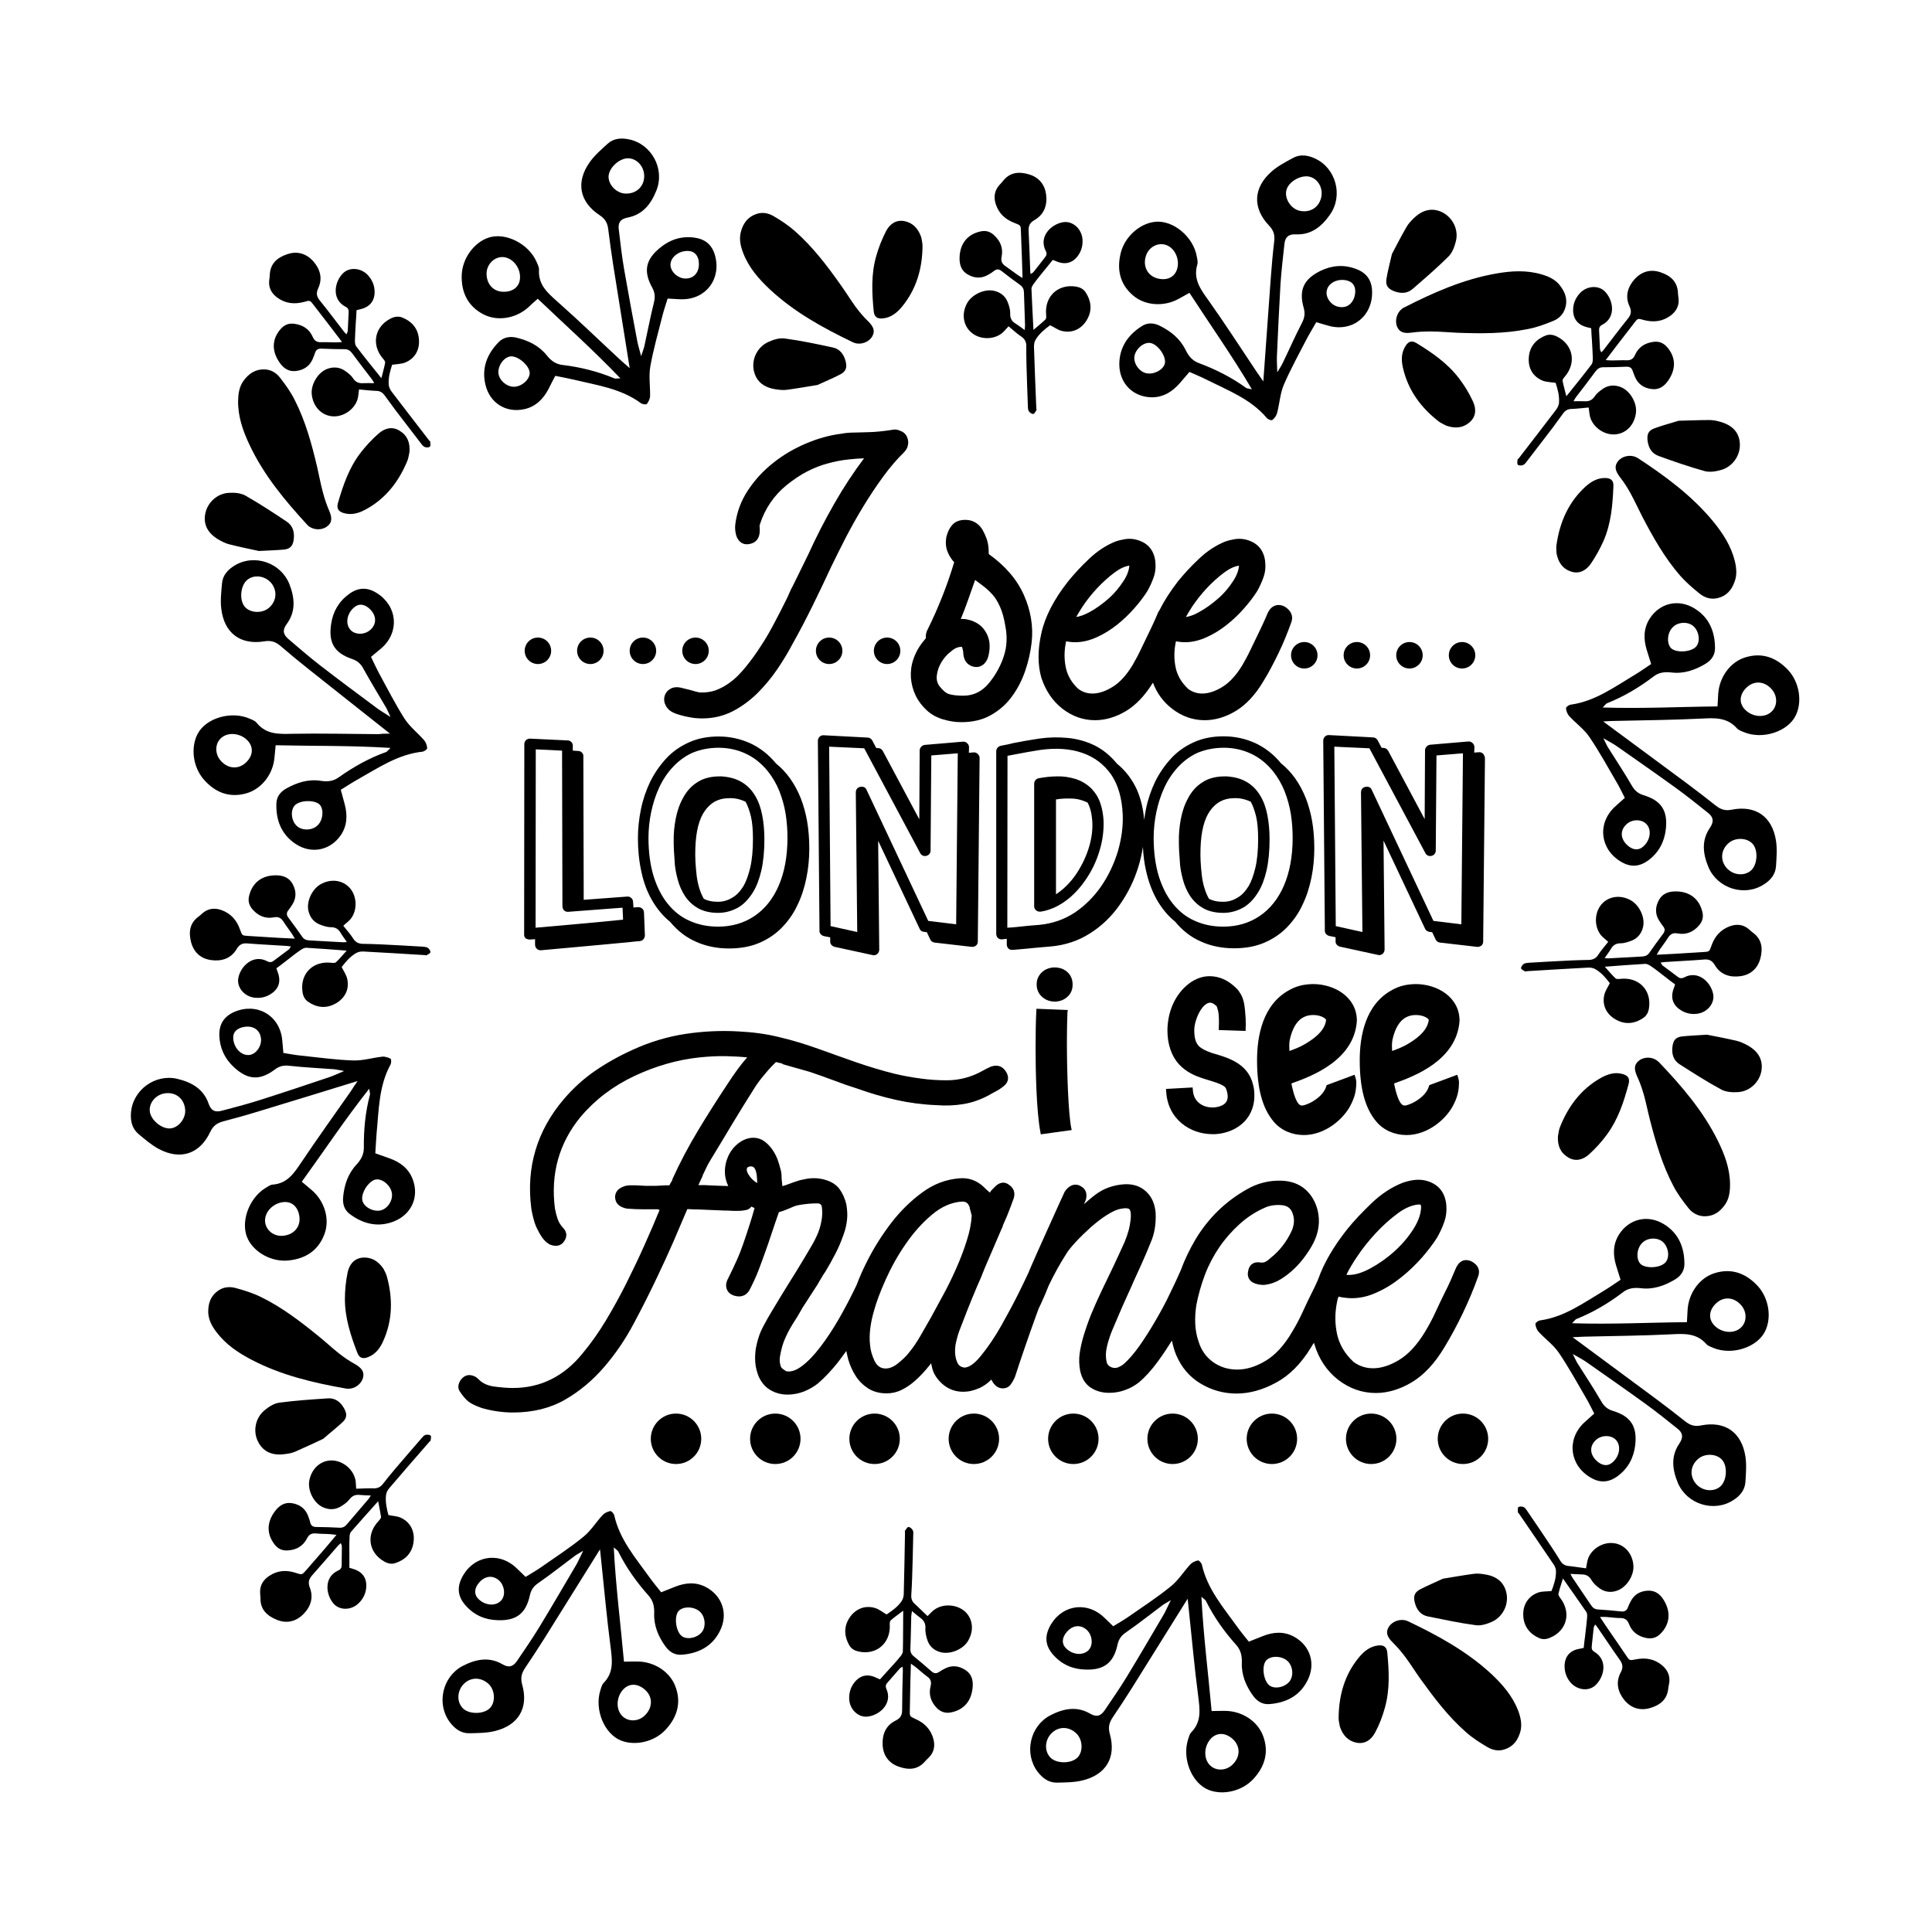 <?xml version="1.0" encoding="utf-8"?>
<!-- Generator: Adobe Illustrator 22.0.0, SVG Export Plug-In . SVG Version: 6.00 Build 0)  -->
<svg version="1.1" id="Layer_1" xmlns="http://www.w3.org/2000/svg" xmlns:xlink="http://www.w3.org/1999/xlink" x="0px" y="0px"
	 viewBox="0 0 1080 1080" style="enable-background:new 0 0 1080 1080;" xml:space="preserve">
<g>
	<path d="M819.5,704.4c-2.4,0-4.2,1.5-5.6,4.4c-0.9,2.2-1.9,4.5-3,7c-1.1,2.4-2.3,5-3.6,7.5c-1.4,2.9-3.1,6.3-4.8,10.1
		c-1.7,3.7-3.7,7.5-5.9,11.1c-4.3,7.1-9.1,12.4-14.3,15.6c-9.9,6.1-18.9,6.2-25.7,1.2c-4.7-4.4-7.8-9.5-9.1-15.2
		c-1.3-5.8-1.4-11.9-0.1-18.2c0.1-0.9,0.4-2,0.9-3.1c1.1,0.3,2.2,0.5,3.2,0.6c1.3,0.2,2.8,0.3,4.3,0.3c4.6,0,9.3-1.1,14-3.3
		c4.7-2.1,9.2-4.9,13.4-8.3c4.2-3.3,8-7,11.5-10.9c3.4-3.9,6.3-7.7,8.6-11.3c1.7-3,3.1-6,4.1-9c1.1-3.1,1.4-6.5,1-10.2l0,0
		c-1-7-5-11.3-12.1-12.9c-2.2-0.4-4.3-0.4-6.3-0.1c-2,0.3-4.1,0.8-6.2,1.6c-6,2.4-11.8,6.2-17.1,11.3c-5.2,5-9.9,9.9-13.8,14.8
		c-7.5,9.5-12.9,18.8-16,27.6c-0.1,0.3-0.3,0.6-0.4,1c-1.1,2.4-2.3,5-3.6,7.5c-1.5,2.9-3,6.2-4.8,10.1c-1.7,3.7-3.7,7.5-5.9,11.1
		c-4.3,7.3-9.2,12.7-14.7,16c-5.5,3.3-10.8,4.9-15.9,4.9c-5,0-9.6-1.4-13.5-4.2c-3.9-2.8-6.7-6.7-8.2-11.8c-2-5.8-2.3-12.7-1.1-20.3
		c1.1-5.6,2.7-11.3,4.8-16.8c2.1-5.5,4.8-10.6,8-15.3c3.2-4.7,7-9,11.3-12.9c4.2-3.8,9-7,14.4-9.3c2.7-1.2,5.9-1.6,9.3-1.3
		c3.2,0.3,5.2,1.9,6.1,5c1,2.8,0.8,5.8-0.5,9c-1.4,3.2-3.2,6.1-5.2,8.7c-2,2.6-4.4,5-7.1,7.1l-0.1,0.1c-0.8,0.8-1.7,1.4-2.5,1.8
		c-0.8,0.4-1.8,0.5-3,0.3c-3.6-0.5-6,1.3-6.6,4.9c-0.7,3.4,0.8,5.9,4.2,7c2,0.6,3.8,0.8,5.5,0.6c2.9-0.4,5.8-1.4,8.5-3.1
		c2.6-1.6,5.2-3.6,7.5-5.8c2.4-2.3,4.5-4.7,6.4-7.4c1.9-2.6,3.4-5.1,4.5-7.3c2.9-5.8,3.7-11.8,2.3-17.9l0,0
		c-1.2-4.8-3.5-8.8-6.9-11.8c-3.4-3-7.9-4.7-13.4-4.9c-6.8-0.2-13.4,1.4-19.4,4.9c-11.9,6.7-21.5,16.1-28.6,27.9
		c-3.3,5.6-6.1,11.4-8.3,17.4c-1.7,3.9-3.7,8.2-6,12.9c-2.4,5.1-5.2,10.2-8.1,15.2c-2.9,5-5.9,9.7-8.9,14c-3,4.2-5.9,7.6-8.7,10.1
		c-1,0.8-2.1,1.5-3.4,2c-1.1,0.4-2.2,0.4-3.4,0c-1.6-0.6-2.6-1.6-2.9-3.1c-0.4-1.8-0.5-3.7-0.3-5.8c0.3-2.1,0.8-4.3,1.5-6.5
		c0.7-2.2,1.3-4,1.9-5.3c1.8-4.3,3.7-8.7,5.6-13.1c1.9-4.3,3.9-8.7,5.9-13.1l0.1-0.3c1.6-3.6,3.3-7.2,5-11c1.7-3.9,3.4-7.7,4.8-11.3
		c2.3-5.1,3.2-10.8,2.9-16.9c-0.4-4.9-2.1-8.9-5.2-11.8c-3.1-3-7.2-4.4-12.1-4.2c-6.1,0.4-11.4,2.2-15.9,5.5c-1.5,1.1-3,2.3-4.5,3.6
		l-2.4,2.1l0.5-1.1c0.9-1.7,1.1-3.4,0.8-5.1c-0.4-1.8-1.5-3.1-3.2-4c-1.6-0.9-3.3-1-5-0.3c-1.5,0.7-2.8,1.8-3.9,3.6l-3.2,7
		c-2.6,5.8-4.8,10.6-6.5,14.4c-2,4.5-3.9,8.7-5.7,12.7c-1.7,3.9-2.8,6.4-3.2,7.3c-0.5,1.2-1.1,2.5-1.6,3.8
		c-1.2,2.6-2.9,6.1-5.1,10.6c-3,6.1-6.4,12.4-10,18.8c-3.6,6.4-7.4,12-11.3,16.8c-3.6,4.5-6.8,6.8-9.5,6.8c-1.8-0.3-3-1.1-3.7-2.5
		c-0.8-1.6-1.3-3.5-1.4-5.7c-0.1-2.2,0.1-4.5,0.7-6.7c0.5-2.2,1.1-4.1,1.6-5.5c3.1-8.2,6.4-16.5,9.9-24.8c1.5-3.3,3-6.8,4.4-10.5
		l9.1-21.2c0.2-0.4,0.4-0.8,0.6-1.3c0.2-0.5,0.4-1,0.5-1.5l2.2-5c1.5-3.7,2.8-7.2,3.9-10.3l0-0.1c0.7-2.9-0.2-5.2-2.4-6.8
		c-2.3-2-4.9-2-7.5,0.1l-2.5,2.5c-0.5,0.5-0.8,1-1,1.5c-0.5-0.4-0.9-0.7-1.2-1c-0.6-0.5-1.3-1.2-2-1.9c-4-3.9-8.7-5.6-14-5.1
		c-7.4,0.6-14.4,3.2-20.8,8c-6.3,4.6-12.1,10.3-17.1,16.8c-5,6.5-9.4,13.4-13.1,20.6c-2.6,5-4.7,9.8-6.4,14.3
		c-0.6,1.2-1.2,2.5-1.9,3.9c-2.2,4.5-4.9,9.6-8.1,15.2c-3.2,5.5-6.6,10.7-10.1,15.3c-3.5,4.6-7,8.3-10.5,10.9
		c-3.2,2.4-6.2,3.4-8.8,2.8c-0.8-0.5-1.4-1-2-1.4c-0.6-0.5-0.8-0.9-0.9-1.1c-0.7-2-0.8-3.9-0.5-5.7c0.7-4.1,1.7-7.7,3.1-10.6
		c1.3-3,3.1-6.2,5.3-9.6c0.7-1.1,1.5-2.3,2.1-3.4c0.6-1.1,1.3-2.3,2-3.5l8.6-13.3c0.7-1.3,1.4-2.5,2.1-3.6c0.6-1.1,1.3-2.2,2.1-3.3
		c2-3.3,3.9-6.7,5.7-10.2c1.8-3.4,3.3-7.1,4.6-10.8c1-2.7,1.6-5.4,1.9-8.2c0.3-2.8,0.1-5.6-0.4-8.6c-0.8-3.3-2.1-6.1-3.8-8.5
		c-1.8-2.4-4.4-4.1-7.8-5.1c-3.9-1.2-8-1.3-12.2-0.3c-1.2,0.2-2.5,0.5-3.9,1c-1.4,0.5-2.7,0.9-4,1.4c-1.3,0.5-2.4,0.9-3.5,1.2
		c-0.2,0.1-0.3,0.1-0.5,0.2c0-0.2,0-0.3-0.1-0.5c-0.1-0.4-0.1-0.7-0.1-1l0-0.2c-0.2-1.2-0.3-2.4-0.3-3.7c0-1.4-0.2-2.8-0.6-4.1
		c-0.4-1.7-1-3.6-1.7-5.6c-0.8-2-1.8-3.9-3.1-5.7c-1.3-1.8-2.8-3.3-4.4-4.4c-3.5-2.5-8.4-2.6-12.9,0.2c-4.3,2.7-7.1,6.8-8.4,11.9
		c-1.1,4.6-0.7,8.9,1.3,13c-1.2,0-2.3-0.1-3.5-0.1c-3.1-0.1-6.2-0.2-9.4-0.4h-3.8l1.4-3.1c0.6-1.1,0.9-1.9,1.1-2.6
		c0.7-1.5,1.4-2.9,2-4.2c0.6-1.3,1.4-2.7,2.3-4.2c4-6.6,8.1-13.3,12-19.9c4-6.6,8.1-13.3,12.3-19.9c1.4-2.3,3.4-5.1,6-8.1
		c2.3-2.8,4.4-5.1,6.3-6.8l2.4,0.6l0.3,0c0.2,0,0.2,0,0.3,0.1c0.3,0.2,0.7,0.4,1.1,0.6l14.8,4.2c4.5,1.5,8.9,3.1,13.2,4.7
		c4.4,1.7,9,3.3,13.5,4.7c7.2,2.6,14.5,4.7,21.7,6.3c7.2,1.6,14.8,2.6,22.5,2.9c5,0.4,10,0.2,14.9-0.6c4.9-0.8,9.8-2.5,14.5-5.1
		c1.3-0.7,2.6-1.5,4-2.2c1.5-0.8,2.8-1.7,3.9-2.6c2.9-2.2,3.4-5.2,1.4-8.3c-2-3.1-4.9-4-8.5-2.7c-1.3,0.6-2.6,1.2-4,2
		c-6.4,3.7-13.3,5.6-20.6,5.6c-4.9,0-9.8-0.3-14.6-1c-4.8-0.6-9.6-1.5-14.3-2.6c-7.3-1.8-14.5-4-21.5-6.4
		c-7.2-2.5-14.4-5.1-21.4-7.6c-7.2-2.6-14.5-4.8-21.7-6.5c-7.2-1.8-14.8-2.8-22.6-3.2c-10.2-0.6-20.3-0.1-30.1,1.4
		c-9.8,1.5-19.6,4.4-29,8.7c-7.4,3.3-14.4,7.2-20.9,11.6c-6.5,4.4-12.5,9.8-17.9,16.1c-15.1,17.7-21.2,38.3-18.2,61.2
		c0.2,1.3,0.5,2.9,1,4.9c0.5,2,1.1,4,2,5.9c0.9,1.9,1.9,3.7,3,5.3c1.2,1.7,2.6,3,4,3.8l0.1,0.1c4.4,1.9,6.9,0.2,8.1-1.5
		c2-2.7,1.8-5.5-0.6-7.9c-1.4-1.5-2.3-3.1-2.9-4.8c-0.6-1.8-1.1-3.7-1.5-5.8c-2.5-19.4,2.3-36.6,14.3-51.2
		c8.1-9.6,18.2-17.3,30.1-22.9c11.9-5.6,24.1-9.1,36.4-10.4c4.9-0.5,9.8-0.8,14.7-0.7c4.1,0.1,8.1,0.3,12,0.7
		c-2,2.2-3.8,4.5-5.5,6.8c-2.1,2.9-4.2,6-6.2,9.1c-5.5,8.3-10.9,16.8-16,25.3c-5.1,8.5-9.9,17.5-14.1,26.8l-0.1,0.3v0.4
		c-0.5,0.7-0.8,1.3-1.1,1.8c-0.2,0.3-0.3,0.6-0.5,1l-2.1,0l-5.5,0.3l-5.5,0l-5.9-0.3h-3c-2.1,0-4.1,0.6-6,1.9
		c-1.8,1.4-2.6,3.3-2.3,5.5c0.3,2.2,1.6,3.8,3.6,4.7c1.3,0.6,2.7,1,4,1c0,0,0,0,0,0c2.6,0.2,5.2,0.3,8,0.3h7.9c0.1,0,0.4,0,0.8,0.2
		c0.1,0.1,0.3,0.1,0.5,0.2c-2.5,6.1-5.3,12.6-8.3,19.3c-3.2,7.2-6.7,14.5-10.3,21.7c-3.6,7.2-7.5,14.2-11.5,20.9
		c-4,6.6-8.3,12.7-12.9,18.2c-10.4,12.9-23.5,19.4-39,19.4c-3.1,0-6.6-0.3-10.4-0.8c-3.7-0.5-6.5-1.8-8.5-3.8
		c-0.9-0.9-1.5-1.4-1.9-1.6c-3.7-2-6.1-0.7-7.6,0.8c-0.9,0.9-1.5,2-1.9,3.3c-0.4,1.4-0.2,2.8,0.6,4c1.8,2.7,3.4,4.6,5,5.8
		c1.6,1.2,4,2.3,7.3,3.5c6,1.7,11.8,2.5,17.5,2.5c11,0,20.8-2.4,29.1-7.2c8.2-4.7,15.5-10.9,21.8-18.2c6.3-7.3,11.9-15.5,16.6-24.4
		c4.7-8.8,9.1-17.5,13.1-26c3.1-6.5,6.1-13,8.9-19.4l7.9-18.5c0.9,0,1.8,0.1,2.6,0.1c1.1,0.1,2.3,0.1,3.6,0.1l14.4,0.6
		c1.2,0,2.4,0,3.5,0.1c1.1,0.1,2.3,0.1,3.7,0.1c2.1,0,4-0.2,5.5-0.6c1-0.3,1.9-0.9,2.5-1.8c0.6,0.3,1.2,0.5,1.8,0.8c-1,3.6-2,7-3,10
		c-1.1,3.4-2.2,6.8-3.3,9.9c-1.1,3.2-2.3,6.3-3.7,9.4c-1.4,3.1-3,6.5-4.8,10.1c-1.1,2-1.4,3.9-0.8,5.7c0.6,1.9,2,3.2,4.3,3.9
		c4.9,1.4,7.4-1.1,8.6-3.4c2-3.9,3.7-7.6,5-11c1.3-3.4,2.5-6.8,3.7-10.1c1.2-3.3,2.4-6.8,3.6-10.5c1.1-3.4,2.5-7.3,4-11.7
		c1.4-0.4,2.5-0.7,3.4-1.1c0.9-0.4,1.8-0.7,2.7-1.1c0.8-0.4,1.7-0.7,2.6-1.1c0.8-0.3,1.9-0.6,3.3-0.8c3-0.5,6.2-0.8,9.4-0.8
		c1.6,0,2.4,0.6,2.6,2c0.3,2.1,0.3,4.3,0,6.5c-0.4,2.6-1,5.2-2,7.7c-1,2.5-2.2,4.9-3.6,7.3c-2.7,4.7-5.6,9.4-8.5,14.2
		c-2.9,4.7-5.9,9.4-8.8,14.2l-5,8.3c-1.7,2.8-3.3,5.6-4.7,8.3c-1.1,2.1-2.1,4.2-2.7,6.3c-0.7,2.1-1.2,4.2-1.6,6.3
		c-0.4,2.6-0.5,5.3-0.3,7.9c0.2,2.6,0.9,5.3,2,8c1.6,3.4,3.8,5.9,6.7,7.5c2.8,1.6,6,2.4,9.3,2.4c3.1,0,6.2-0.6,9.1-1.7
		c3-1.2,5.6-2.7,8-4.6c3.7-3.2,7.5-7.2,11.3-12c1.5-2,3-4,4.5-6.1c0.3,1.6,0.7,3.3,1.1,4.9c1,3.3,2.4,6.4,4.2,9.2
		c1.8,2.8,4.2,5.1,7,6.9c2.9,1.8,6.3,2.7,10.2,2.7c2.9,0,5.7-0.6,8.3-1.9c2.5-1.2,4.9-2.8,7.1-4.7c2.2-1.9,4.3-4,6.2-6.2
		c1.2-1.4,2.3-2.7,3.3-4c0.2,1.1,0.5,2.1,0.7,3.1c0.5,1.9,1.5,3.8,2.9,5.6c4.7,5.9,10.9,8.2,18.4,6.8c1.7-0.4,3.5-1,5.1-1.7
		c1.7-0.8,3.2-1.8,4.6-2.9c0.7-0.6,1.3-1.2,2-1.8c0.3,0.7,0.7,1.5,1.3,2.2c1.4,1.8,3.1,2.7,5,2.7c1.9,0,3.4-0.7,4.5-2.2
		c0.9-1.2,1.6-2.5,2.3-4c3.5-10.8,7.5-22.4,11.8-34.3c0.5-1.4,1-2.7,1.5-4.1c0.4-0.8,0.8-1.7,1.2-2.5c1.7-3.6,3.1-7,4.4-10.3
		c2.9-6.1,6.2-12.1,9.9-17.9c1.1-1.8,2.9-4,5.4-6.7c2.5-2.7,5.3-5.4,8.3-8.1c3-2.6,6-5,9.1-6.9c3-1.9,5.6-3.1,7.8-3.4
		c3.1-0.6,4.2-0.1,4.6,0.2c0.4,0.4,1,1.5,0.8,4.8c-0.2,2.5-0.6,4.9-1.2,7.1c-0.6,2.2-1.4,4.5-2.3,6.6c-4,8.9-8.4,18.2-13,27.6
		c-2,4.2-3.9,8.5-5.6,12.6c-1.7,4.2-3.2,8.5-4.5,12.9c-0.9,3.2-1.6,6.3-2,9.3c-0.4,3-0.3,6.2,0.3,9.5c1,4.4,3,7.6,6.1,9.5
		c2.9,1.9,6.3,2.8,10.1,2.8c3.1,0,6.1-0.5,9-1.6c2.9-1,5.4-2.5,7.6-4.2c3.6-3,7.2-7,10.7-11.8c2.7-3.7,5.3-7.6,7.8-11.6
		c0.6,2.8,1.3,5.5,2.4,8.1c2.9,6.8,7.4,12.2,13.6,15.9c6.1,3.7,12.9,5.6,20.1,5.6c7.2,0,14.6-2,22.1-6.1c7.5-4,14.1-10.7,19.5-19.6
		c0.5-0.9,1.1-1.8,1.7-2.7c0.1,0.2,0.1,0.5,0.2,0.7c2.5,8.3,6.9,15,13.3,20c6.4,4.9,13.4,7.4,21.1,7.4c6.6,0,13.4-2,20.1-6
		c6.7-4,12.8-10.5,18.2-19.5c3.7-6.1,7.2-12.6,10.4-19.3c3.2-6.7,6.1-13.6,8.5-20.4c0.9-2.5,0.5-4.7-1.2-6.5
		C823.4,705.3,821.5,704.4,819.5,704.4z M752.7,712.5c1.4-2.9,3.4-6.3,5.9-10c3-4.5,6.5-8.9,10.4-13.1c3.9-4.2,8-7.9,12.2-11
		c4.1-3.1,8.1-4.8,11.9-5.1c0.3,0,0.7,0,0.9,0.1c0.2,0.2,0.4,0.6,0.4,1.1c0,3.8-1.4,7.9-4.2,12.4c-2.9,4.6-6.5,8.8-10.7,12.6
		c-4.2,3.8-8.8,7-13.4,9.5c-4.6,2.5-8.6,3.7-12.1,3.7c-0.5,0-0.9,0-1.3-0.1C752.8,712.6,752.8,712.5,752.7,712.5z M488.5,733
		c1.3-4.9,3.5-10.8,6.6-17.7c3.1-6.9,6.8-13.6,11.2-19.9c4.3-6.3,9.3-11.9,14.7-16.4c5.3-4.5,10.9-6.9,16.6-7.3c0.2,0,0.3,0,0.5,0
		c1.9,0,3.1,0.9,3.8,2.8l0.1,0.1c0.1,0.2,0.1,0.5,0.1,0.8l0.8,2.9v0.3l0.3,0.8c-0.2,4.2-1.1,8.9-2.7,13.9
		c-1.6,5.2-3.6,10.4-5.9,15.6c-2.3,5.2-4.7,10.2-7.3,14.9c-2.6,4.8-4.9,9-6.9,12.7c-2,3.5-4,6.9-5.9,10.3c-1.9,3.3-4.1,6.6-6.6,9.6
		c-1.4,1.8-3.4,3.7-5.9,5.7c-2.3,1.9-4.7,2.9-6.9,2.9c-2.8,0-4.8-1.4-6.2-4.2c-1.5-3.2-2.3-6.1-2.5-8.7c-0.4-3.2-0.3-6.4,0.1-9.6
		C486.9,739.3,487.6,736.1,488.5,733z M417.6,653c0.2-0.5,0.8-0.8,1.9-1c1.5,0,2,0.6,2.1,0.8c0.5,0.7,0.9,1.5,1.1,2.5
		c0.3,1.1,0.4,2.4,0.5,3.8c0,0.8,0.1,1.5,0.1,2.2c-1-0.5-1.8-1.1-2.6-1.9c-1.3-1.3-2.2-2.5-2.8-3.8
		C417.4,654.5,417.3,653.7,417.6,653z"/>
	<path d="M377.4,398.8c2.2,0.8,4.7,1.5,7.4,2c2.7,0.6,5.3,0.8,7.8,0.8c6.2,0,11.9-1.4,17-4c5-2.6,9.6-6,13.7-10c4-4,7.7-8.4,11-13.2
		c3.2-4.7,6.1-9.4,8.5-14c4.1-7.3,7.9-14.6,11.5-21.9c3.6-7.3,7.1-14.7,10.5-22c2.3-4.8,5-10.1,7.9-15.8c3-5.8,6.3-11.7,9.9-17.6
		c3.6-5.9,7.3-11.5,11.2-16.8c3.8-5.2,7.6-9.6,11.3-13.2c1.3-1.3,2.1-2.6,2.3-3.7c0.5-1.7,0.4-3.3-0.3-5c-0.7-1.7-2-2.9-3.7-3.5
		c-1.6-0.8-3.2-1-4.8-0.6c-4.4,0.7-8.9,1.2-13.4,1.3l-7.4,0.2c-2.6,0-5.2,0.2-7.8,0.7c-6.3,0.8-12.8,2.6-19.4,5.4
		c-6.6,2.8-12.8,6.4-18.3,10.8c-5.6,4.4-10.3,9.5-14.2,15.4c-3.9,5.9-6.3,12.4-7.1,19.3c-0.2,1.8,0,3.8,0.5,5.8
		c1.2,3.9,4.2,5.8,7.9,4.8c1.6-0.3,5.3-1.7,5.3-7.4c0-0.8,0-1.7-0.1-2.5c0-0.1,0-0.4,0.2-1c2.8-8.8,7.9-16.2,15-22
		c3.8-3,7.6-5.6,11.3-7.5c3.7-1.9,7.6-3.5,11.5-4.5c3.9-1.1,8-1.9,12.1-2.3c2.6-0.3,5.4-0.5,8.3-0.6c-6,8-11.6,16.5-16.6,25.3
		c-5.4,9.4-10.3,19-14.7,28.7l-8.3,16.9c-0.8,1.4-1.5,2.9-2.2,4.5c-0.6,1.4-1.2,2.8-2,4.3c-1.7,3.4-3.7,7.4-6,11.7
		c-2.3,4.4-4.8,8.9-7.6,13.1c-2.7,4.3-5.7,8.4-8.8,12.2c-3,3.7-6,6.7-9,8.8c-2.5,1.8-5.1,3.2-7.8,4.2c-2.6,0.9-5.5,1.3-8.7,1.2
		c0,0-0.4,0-1.5-0.3c-1-0.2-2-0.5-2.9-0.8c-1.1-0.3-2.2-0.6-3.2-0.8c-1.1-0.3-1.6-0.4-2-0.5c-2.7-0.8-4.9-0.7-6.7,0.2
		c-1.8,1-3,2.4-3.5,4.3c-0.5,1.8-0.2,3.7,0.8,5.5C373.4,396.6,375.1,397.9,377.4,398.8z"/>
	<path d="M511.9,388.9c1.5,3.1,3.6,5.8,6.2,8.2c2.6,2.4,5.8,4.1,9.3,5.1c3.4,1,6.8,1.5,10,1.5c6.3,0,11.9-1.3,16.6-4
		c4.6-2.6,8.6-6.1,11.7-10.4c3.1-4.2,5.6-9,7.4-14.3c1.8-5.2,3-10.6,3.6-15.9c1-8.9-0.5-17.8-4.3-26.4c-3.8-8.6-10.4-16.4-19.7-23
		v-1.2c0-1-0.1-2.1-0.2-3c-0.3-3.1-1.5-6.2-3.3-9.4c-2.2-3.6-5.5-5.5-9.6-5.5c-3.2,0-5.8,1-7.5,3.1c-1.5,1.8-2.5,4-3.1,6.6
		c-0.5,3.1-0.3,6,0.9,8.6c0.8,1.9,2,3.8,3.5,5.4c-2,6.6-4.2,13-6.6,19c-2.6,6.6-5.4,12.9-8.3,18.7c-0.8,1.5-1.1,3.1-0.9,4.7
		c-1.3,1.6-2.6,3.2-3.7,4.9c-1.4,2.2-2.5,4.5-3.3,6.9c-1.2,3.4-1.6,6.9-1.4,10.4C509.5,382.5,510.4,385.8,511.9,388.9z M537.4,361.6
		c0.3,0,0.4,0.1,0.4,0.1c0,0,0,0.1,0.1,0.3c0.4,1.3,0.6,2.4,0.6,3.4l0,0.2c0.6,5.8,4.7,7,6.4,7.2c2,0.3,3.9-0.4,5.3-1.8
		c1.2-1.2,2-2.7,2.4-4.6c0.9-3.9,0.8-7.4-0.2-10.2c-1-2.8-2.6-5.1-4.7-6.8c-2.1-1.6-4.6-2.7-7.4-3.2c-1-0.2-2.1-0.2-3.2-0.2
		c1.4-3.4,2.7-6.8,3.9-10.2c1.3-3.8,2.7-7.7,4.1-11.6c1.6,1.2,3.1,2.3,4.4,3.3c2,1.5,3.9,3.3,5.5,5.1c1.6,1.8,2.9,4.1,4.1,6.8
		c1.2,2.7,2.2,6.3,2.9,10.6c1.1,5.7,0.9,11.2-0.7,16.3c-1.6,5.2-4.3,10.3-8,15c-4,5.1-8.9,7.6-14.8,7.6c-3.3,0-6-0.3-8-0.9
		c-1.7-0.5-3.5-2.1-5.4-4.5c-1.2-1.7-1.7-3.7-1.4-6c0.3-2.6,1.2-5.1,2.6-7.4c1.4-2.3,3.2-4.4,5.4-6
		C533.7,362.3,535.6,361.6,537.4,361.6z"/>
	<path d="M593.8,396.1c5.5,4.3,11.7,6.5,18.3,6.5c5.8,0,11.6-1.7,17.3-5.1c5.5-3.3,10.6-8.6,15.1-15.9c2.2,5.9,5.8,10.8,10.6,14.5
		c5.5,4.3,11.7,6.5,18.3,6.5c5.8,0,11.6-1.7,17.3-5.1c5.7-3.4,11-9,15.5-16.6c3.1-5,5.9-10.4,8.6-16c2.7-5.6,5-11.3,7-16.9
		c1-2.6,0.5-5.1-1.4-7.1l0,0c-1.7-1.8-3.6-2.7-5.7-2.7c-1.5,0-4.3,0.6-6.1,4.6c-0.7,1.8-1.6,3.7-2.5,5.7c-0.9,2-1.9,4-2.9,6.1
		c-1.2,2.4-2.5,5.2-4,8.3c-1.4,3-3,6-4.7,8.9c-3.4,5.6-7.1,9.7-11.2,12.2c-7.3,4.5-14,4.9-19.1,1.1c-3.6-3.4-5.9-7.2-6.9-11.5
		c-1-4.5-1.1-9.3-0.1-14.3c0-0.3,0.1-0.5,0.2-0.8c0.4,0.1,0.9,0.1,1.3,0.2c1.2,0.2,2.4,0.3,3.8,0.3c4,0,8.1-1,12.2-2.9
		c4-1.8,7.8-4.2,11.3-7c3.5-2.8,6.7-5.9,9.6-9.2c2.9-3.3,5.3-6.5,7.2-9.5c1.4-2.5,2.6-5.1,3.5-7.7c1-2.8,1.3-5.8,0.9-9.2
		c-0.9-6.5-4.7-10.5-11.3-12c-2-0.4-3.9-0.4-5.7-0.1c-1.8,0.3-3.6,0.7-5.5,1.4c-5.1,2.1-10,5.3-14.5,9.6c-4.4,4.1-8.2,8.3-11.5,12.3
		c-4.3,5.5-7.9,11.1-10.6,16.5c-0.4,0.5-0.6,1-0.9,1.6c-0.7,1.8-1.6,3.7-2.5,5.7c-0.9,2-1.9,4-2.9,6.1c-1.2,2.4-2.5,5.2-4,8.3
		c-1.4,3-3,6-4.7,8.9c-3.4,5.6-7.1,9.7-11.2,12.2c-7.3,4.5-14,4.9-19.1,1.1c-3.6-3.3-5.9-7.2-6.9-11.5c-1-4.5-1.1-9.3-0.1-14.3
		c0-0.3,0.1-0.5,0.2-0.8c0.4,0.1,0.9,0.1,1.3,0.2c1.2,0.2,2.4,0.3,3.8,0.3c4,0,8.1-1,12.2-2.9c4-1.8,7.8-4.2,11.3-7
		c3.5-2.8,6.7-5.9,9.6-9.2c2.9-3.3,5.3-6.5,7.2-9.5c1.4-2.5,2.6-5.1,3.5-7.7c1-2.8,1.3-5.8,0.9-9.2c-0.9-6.5-4.7-10.5-11.3-12
		c-1.9-0.4-3.9-0.4-5.7-0.1c-1.8,0.3-3.6,0.7-5.5,1.4c-5.1,2.1-10,5.3-14.5,9.6c-4.4,4.1-8.2,8.3-11.5,12.3
		c-8.1,10.2-13.2,20.1-15.2,29.4c-2.1,9.3-2,17.6,0,24.7C584.5,386,588.3,391.8,593.8,396.1z M662.9,344.9c1-1.7,2.1-3.6,3.4-5.6
		c2.4-3.6,5.2-7.2,8.3-10.5c3.1-3.3,6.4-6.3,9.8-8.8c2.8-2.1,5.6-3.4,8.2-3.8c-0.2,2.6-1.2,5.5-3.2,8.5c-2.3,3.6-5.1,7-8.5,9.9
		c-3.4,3-7,5.6-10.7,7.6C667.6,343.7,665.1,344.6,662.9,344.9z M601.6,344.9c1-1.7,2.1-3.6,3.4-5.6c2.4-3.6,5.2-7.2,8.3-10.5
		c3.1-3.3,6.4-6.3,9.8-8.8c2.8-2.1,5.5-3.4,8.2-3.8c-0.2,2.6-1.2,5.5-3.2,8.5c-2.3,3.6-5.1,7-8.4,9.9c-3.4,3-7,5.6-10.7,7.6
		C606.2,343.7,603.7,344.6,601.6,344.9z"/>
	<path d="M296.5,525.2l2.6-0.2v2.9c0,1,0.3,1.8,0.9,2.4c0.6,0.6,1.3,0.9,2.1,0.9c0.1,0,0.2,0,0.3,0c16.6-1.5,33.4-3,49.9-4.6
		c1.8-0.2,3.5-0.4,5.3-0.5c0.8-0.1,1.6-0.4,2.1-1.1c0.5-0.6,0.8-1.3,0.8-2.2l-0.5-12.6c0-0.9-0.3-1.7-1-2.3
		c-0.6-0.5-1.4-0.8-2.4-0.8c0,0,0,0,0,0l-2.5,0.2l-0.2-3c0-0.9-0.3-1.7-1-2.3c-0.6-0.6-1.4-0.9-2.4-0.8l-24.2,1.8l-0.2-80.1
		c0.1-0.9-0.2-1.6-0.8-2.2c-0.6-0.6-1.3-0.9-2.1-0.9c0,0,0,0,0,0l-3-0.2l0-2.5c0.1-0.9-0.2-1.7-0.8-2.3c-0.6-0.6-1.3-0.9-2.1-0.9
		c0,0,0,0,0,0l-21-1c-0.9,0-1.7,0.3-2.3,0.9c-0.6,0.6-0.9,1.4-0.9,2.2l-0.1,106.1c-0.1,1,0.2,1.9,0.9,2.5
		C294.8,525,295.6,525.3,296.5,525.2z M299.4,518.6l0.1-99.7l14.7,0.7l0.2,86.9c0,1.2,0.5,2,0.9,2.4c0.6,0.6,1.5,0.9,2.4,0.8
		l30.3-2.3l0.3,6.7c-0.3,0-0.7,0.1-1,0.1C331.4,515.8,315.3,517.2,299.4,518.6z"/>
	<path d="M378.8,491.5c0.9,3.5,2.3,6.6,4.1,9.4c1.9,2.8,4.3,5.1,7.3,6.8c3,1.7,6.8,2.6,11.2,2.6c3.7,0,7.3-0.9,10.7-2.7
		c3.4-1.8,6.3-4.8,8.8-8.8c2-3.2,3.6-7.4,4.7-12.2c1.1-4.8,1.7-10.7,1.7-17.4c0-4.8-0.4-9.2-1.2-13.4c-0.8-4.2-2.1-7.9-4-11
		c-1.9-3.2-4.4-5.8-7.5-7.6c-3.1-1.9-6.9-2.9-11.4-3.2c-5.2-0.1-9.7,0.9-13.1,3.1c-3.5,2.1-6.2,5.1-8.2,8.8c-2,3.6-3.4,7.6-4.2,11.9
		c-0.8,4.2-1.2,8.5-1.1,12.7c0,3.4,0.2,6.9,0.5,10.5C377.2,484.6,377.9,488.1,378.8,491.5z M401.4,504.1c-1.5,0-2.9-0.1-4.4-0.4
		c-1.3-0.3-2.5-0.7-3.6-1.3c-2.1-3.7-3.4-8.2-4-13.2c-0.6-5.3-0.9-10.3-0.7-15c0.3-9.5,2.1-16.6,5.5-21.2l0,0
		c3.2-4.4,7.4-6.7,12.9-6.8c3.4-0.2,6.6,0.5,9.7,2c1.2,2.2,2.2,5,3,8.3c0.8,3.5,1.1,7.8,1.1,12.6c0,6.1-0.5,11.5-1.5,15.8
		c-1,4.3-2.3,7.9-3.9,10.6c-1.9,3-4,5.2-6.5,6.5C406.7,503.4,404,504.1,401.4,504.1z"/>
	<path d="M364.4,503.1c2.7,4.7,6.1,8.9,10.2,12.2c4.1,5,9,8.8,14.6,11.2c5.6,2.5,11.8,3.7,18.3,3.7c6.3,0,12-1,16.9-3.1
		c4.9-2.1,9.2-5,12.7-8.6c3.5-3.6,6.5-7.8,8.7-12.6c2.3-4.7,3.9-9.8,5-15.2c1.1-5.4,1.6-10.9,1.6-16.4c0-5.4-0.4-10.4-1.2-15.1
		c-0.8-4.6-2-8.9-3.5-12.8c-3.3-8.3-8-14.9-13.9-19.6c-4.1-5-9-8.8-14.4-11.3c-5.5-2.5-11.5-3.8-17.7-3.8c-6.2,0-11.8,1.1-16.6,3.3
		c-4.9,2.2-9.2,5.2-12.7,9c-3.5,3.8-6.5,8.1-8.9,12.9c-2.3,4.8-4.1,10-5.2,15.4c-1.1,5.4-1.7,10.8-1.7,16.2c0,6.5,0.6,12.8,1.9,18.6
		C359.7,493,361.7,498.4,364.4,503.1z M401.7,418c5.4,0,10.5,1.1,15.2,3.3c4.7,2.2,8.8,5.5,12.3,9.8c2.7,3.4,4.9,7.2,6.5,11.2
		c1.6,4.1,2.8,8.4,3.5,12.8c0.7,4.5,1,8.9,1,13.3c0,10.3-1.7,19.3-4.9,26.7c-3.2,7.4-7.8,13.1-13.6,17c-5.8,3.9-12.6,5.9-20.3,5.9
		c-5.8,0-11.2-1.1-16-3.3c-4.8-2.1-8.9-5.4-12.3-9.7c-3.3-4.1-5.9-9.3-7.8-15.4c-1.8-6.1-2.8-13.2-2.8-21.2c0-4.7,0.5-9.6,1.5-14.4
		c1-4.8,2.5-9.5,4.5-13.8c2-4.3,4.6-8.2,7.7-11.5c3.1-3.3,6.7-6,10.9-7.9C391.5,419,396.3,418,401.7,418z"/>
	<path d="M516.5,520.9l1.6,0.2l1.8,3.8c0.4,1.1,1.3,1.8,2.5,2l20.8,2.4c0.9,0.1,1.7-0.2,2.4-0.7c0.7-0.6,1-1.4,1-2.3l1-102.4
		c0-1-0.3-1.8-1-2.4c-0.7-0.7-1.5-1-2.4-0.9l-2.6,0.2l0.1-2.9c0-1-0.3-1.8-1-2.4c-0.7-0.7-1.5-1-2.5-0.9l-21.2,1.8
		c-0.8,0.1-1.4,0.4-2,1c-0.5,0.5-0.8,1.2-0.9,1.9l-0.2,38.7l-20.4-38.2c-0.6-1-1.5-1.6-2.6-1.6l-1.1-0.1l-2.2-4.2
		c-0.6-1-1.5-1.6-2.7-1.6l-24.6-1.3c-0.9,0-1.6,0.3-2.2,0.9c-0.6,0.6-0.9,1.4-0.9,2.2l0.9,105.9c-0.1,0.8,0.1,1.5,0.6,2.1
		c0.5,0.6,1.1,1,1.9,1.2l3.5,0.7v2c-0.1,0.8,0.1,1.5,0.6,2.1c0.5,0.6,1.1,1,1.9,1.2l21.2,4.6c0.2,0,0.4,0.1,0.6,0.1
		c0.7,0,1.4-0.2,2-0.7c0.7-0.6,1.1-1.5,1.1-2.5l-0.6-60.8l23.1,49C514.4,520.1,515.2,520.8,516.5,520.9z M479.6,440.4
		c-0.6,0.4-1.2,1.2-1.2,2.6l0.8,78l-14.9-3.3l-0.8-100.3l19.6,0.9l31.3,58.6c0.6,1.2,1.6,1.5,2.2,1.6c0.9,0.1,1.7-0.1,2.4-0.6l0,0
		c0.5-0.4,1.2-1.1,1.2-2.5l0.4-53.1l14.8-1.2l-0.9,95.6l-15.6-1.9l-34.5-73.3c-0.4-1-1.2-1.6-2.2-1.7
		C481.2,439.7,480.4,439.9,479.6,440.4z"/>
	<path d="M582.4,509.5c0.5-0.1,1-0.2,1.5-0.3c0.5-0.1,0.8-0.2,1.1-0.3c0.2-0.1,0.5-0.1,1-0.3c0.5-0.1,0.9-0.3,1.4-0.5
		c0.4-0.2,0.8-0.3,1.1-0.4c3.6-1.5,7-3.7,10.1-6.4c3-2.7,5.8-5.8,8.2-9.4c3.5-5,6.1-10.5,7.8-16.2c1.8-5.8,2.5-11.5,2.3-17
		c-0.2-3.2-0.7-6.4-1.7-9.4c-1-3.1-2.6-5.8-4.9-8.3c-2.6-2.6-5.6-4.4-8.9-5.5c-3.3-1-6.8-1.6-10.3-1.5c-3.5,0-7,0.4-10.2,1
		c-0.8,0.1-1.4,0.4-2,1c-0.5,0.6-0.8,1.3-0.8,2.2v68.3c0,0.9,0.3,1.6,0.9,2.2c0.6,0.6,1.3,0.9,2.1,0.9
		C581.4,509.7,581.8,509.6,582.4,509.5z M599.1,446.4c3.2,0.1,6.2,0.9,8.9,2.3c1,1.9,1.7,4,2.1,6.3c0.2,1.3,0.4,2.8,0.5,4.2
		c0.3,4.8-0.4,9.8-2,14.9c-1.6,5.1-4,10-7,14.5c-3.2,4.7-7,8.5-11.3,11.3v-53C593.1,446.4,596.1,446.3,599.1,446.4z"/>
	<path d="M559.4,416.9c-0.7,0.2-1.2,0.5-1.7,1c-0.5,0.6-0.8,1.3-0.8,2.1v102c0,0.9,0.3,1.7,0.9,2.3c0.6,0.6,1.5,0.9,2.4,0.8l2.6-0.3
		v3.1c0,0.9,0.3,1.7,0.9,2.3c0.6,0.6,1.3,0.8,2.1,0.8c0.1,0,0.2,0,0.3,0l6.9-0.6c4.7-0.5,9.5-0.9,14.2-1.3
		c8.2-0.7,15.7-3.2,22.2-7.4c6.5-4.1,12.1-9.5,16.6-16c4.5-6.4,8-13.5,10.3-21c1.2-3.8,2-7.5,2.6-11.3c0.2,4.7,0.8,9.3,1.8,13.6
		c1.3,5.8,3.3,11.2,6,16c2.7,4.7,6.1,8.9,10.2,12.2c4.1,5,9,8.8,14.6,11.2c5.6,2.5,11.8,3.7,18.3,3.7c6.3,0,12-1,16.9-3.1
		c4.9-2.1,9.2-5,12.7-8.6c3.5-3.6,6.5-7.8,8.7-12.6c2.3-4.7,3.9-9.8,5-15.2c1.1-5.4,1.6-10.9,1.6-16.4c0-5.4-0.4-10.4-1.2-15.1
		c-0.8-4.6-2-8.9-3.5-12.8c-3.3-8.3-8-14.9-13.9-19.6c-4.1-5-9-8.8-14.4-11.3c-5.5-2.5-11.5-3.8-17.7-3.8c-6.2,0-11.8,1.1-16.6,3.3
		c-4.9,2.2-9.2,5.2-12.7,9c-3.5,3.8-6.5,8.1-8.9,12.9c-2.3,4.8-4.1,10-5.2,15.4c-0.4,2-0.7,4-1,6.1c-0.5-6-1.8-11.6-4-16.7
		c-2.6-5.8-6.4-10.8-11.3-14.8c-3.6-4.4-7.8-7.8-12.4-10.1c-4.7-2.3-9.8-3.7-15.1-4.2c-5.3-0.5-10.7-0.4-16.1,0.4
		c-4.8,0.7-9.6,1.6-14.3,2.5C563.8,416.1,561.5,416.5,559.4,416.9z M563.1,518.6l0.1-96.1l4.8-0.9c4.6-0.9,9.1-1.7,13.6-2.4
		c8.8-1.2,16.7-0.7,23.5,1.7c6.7,2.3,12,6.4,16,12c3.9,5.7,6.1,13.2,6.5,22.3c0.3,6.8-0.7,13.8-2.7,20.7c-2.1,6.9-5.2,13.5-9.3,19.5
		c-4.1,5.9-9.1,10.9-14.9,14.8c-5.8,3.8-12.4,6.1-19.7,6.8c-4.2,0.3-8.5,0.7-12.7,1.2C566.5,518.4,564.8,518.5,563.1,518.6z
		 M684.1,418c5.4,0,10.5,1.1,15.2,3.3c4.7,2.2,8.8,5.5,12.3,9.8c2.7,3.4,4.9,7.2,6.5,11.2c1.6,4.1,2.8,8.4,3.5,12.8
		c0.7,4.5,1,8.9,1,13.3c0,10.3-1.7,19.3-4.9,26.7c-3.2,7.4-7.8,13.1-13.6,17c-5.8,3.9-12.6,5.9-20.3,5.9c-5.8,0-11.2-1.1-16-3.3
		c-4.8-2.1-8.9-5.4-12.3-9.7c-3.3-4.1-5.9-9.3-7.8-15.4c-1.8-6.1-2.8-13.2-2.8-21.2c0-4.7,0.5-9.6,1.5-14.4c1-4.8,2.5-9.5,4.5-13.8
		c2-4.3,4.6-8.2,7.7-11.5c3.1-3.3,6.7-6,10.9-7.9C673.9,419,678.7,418,684.1,418z"/>
	<path d="M661.2,491.5c0.9,3.5,2.3,6.6,4.1,9.4c1.9,2.8,4.3,5.1,7.3,6.8c3,1.7,6.8,2.6,11.2,2.6c3.7,0,7.3-0.9,10.7-2.7
		c3.4-1.8,6.3-4.8,8.8-8.8c2-3.2,3.6-7.4,4.7-12.2c1.1-4.8,1.7-10.7,1.7-17.4c0-4.8-0.4-9.2-1.2-13.4c-0.8-4.2-2.1-7.9-4-11
		c-1.9-3.2-4.4-5.8-7.5-7.6c-3.1-1.9-6.9-2.9-11.4-3.2c-5.2-0.1-9.7,0.9-13.1,3.1c-3.5,2.1-6.2,5.1-8.2,8.8c-2,3.6-3.4,7.6-4.2,11.9
		c-0.8,4.2-1.2,8.5-1.1,12.7c0,3.4,0.2,6.9,0.5,10.5C659.6,484.6,660.3,488.1,661.2,491.5z M683.8,504.1c-1.5,0-2.9-0.1-4.4-0.4
		c-1.3-0.3-2.5-0.7-3.6-1.3c-2.1-3.7-3.4-8.2-4-13.2c-0.6-5.3-0.9-10.3-0.7-15c0.3-9.5,2.1-16.6,5.5-21.2l0,0
		c3.2-4.4,7.4-6.7,12.9-6.8c3.4-0.2,6.6,0.5,9.7,2c1.2,2.2,2.2,5,3,8.3c0.8,3.5,1.1,7.8,1.1,12.6c0,6.1-0.5,11.5-1.5,15.8
		c-1,4.3-2.3,7.9-3.9,10.6c-1.9,3-4,5.2-6.5,6.5C689.1,503.4,686.5,504.1,683.8,504.1z"/>
	<path d="M829.1,421.4c-0.7-0.7-1.5-1-2.4-0.9l-2.6,0.2l0.1-2.9c0-1-0.3-1.8-1-2.4c-0.7-0.7-1.5-1-2.5-0.9l-21.2,1.8
		c-0.8,0.1-1.4,0.4-2,1c-0.5,0.5-0.8,1.2-0.9,1.9l-0.2,38.7l-20.4-38.2c-0.6-1-1.5-1.6-2.6-1.6l-1.1-0.1l-2.2-4.2
		c-0.6-1-1.5-1.6-2.7-1.6l-24.6-1.3c-0.9,0-1.6,0.3-2.2,0.9c-0.6,0.6-0.9,1.4-0.9,2.2l0.9,105.9c-0.1,0.8,0.1,1.5,0.6,2.1
		c0.5,0.6,1.1,1,1.9,1.2l3.5,0.7v2c-0.1,0.8,0.1,1.5,0.6,2.1c0.5,0.6,1.1,1,1.9,1.2l21.2,4.6c0.2,0,0.4,0.1,0.6,0.1
		c0.7,0,1.4-0.2,2-0.7c0.7-0.6,1.1-1.5,1.1-2.5l-0.6-60.8l23.1,49c0.4,1.1,1.3,1.8,2.5,2l1.6,0.2l1.8,3.8c0.4,1.1,1.3,1.8,2.5,2
		l20.8,2.4c0.9,0.1,1.7-0.2,2.4-0.7c0.7-0.6,1-1.4,1-2.3l1-102.4C830,422.9,829.7,422.1,829.1,421.4z M762,440.4
		c-0.6,0.4-1.2,1.2-1.2,2.6l0.8,78l-14.9-3.3l-0.8-100.3l19.6,0.9l31.3,58.6c0.6,1.2,1.6,1.5,2.2,1.6c0.9,0.1,1.7-0.1,2.4-0.6l0,0
		c0.5-0.4,1.2-1.1,1.2-2.5l0.4-53.1l14.8-1.2l-0.9,95.6l-15.6-1.9l-34.5-73.3c-0.4-1-1.2-1.6-2.2-1.7
		C763.6,439.7,762.8,439.9,762,440.4z"/>
	<path d="M596.9,564.6l-17.5-0.7l-0.1,1.3c-0.3,5.8-0.4,13.3-0.4,20.9c0,10,0.3,34.5,2.7,46.8l0.2,1.2l17.3-2.4l-0.3-1.3
		c-1.6-8.3-2.4-30.6-2.4-47.9c0-5.4,0.1-11,0.3-16.6L596.9,564.6z"/>
	<path d="M598.2,545.2c-0.8-1.3-3.4-4.4-8.6-4.4c-5.2,0-7.8,3.1-8.6,4.4c-1.3,1.9-1.5,3.7-1.5,5.1c0,1.4,0.2,3.2,1.5,5.2v0
		c0.9,1.3,3.5,4.4,8.6,4.4c5.1,0,7.7-3.1,8.6-4.4c1-1.6,1.4-3.2,1.4-5.1C599.6,548.4,599.2,546.8,598.2,545.2z"/>
	<path d="M677.9,619.1c-4.9,0-10.7-2.6-11.1-9.9l-0.1-1.3l-14.9,0.8l0.1,1.3c0.8,15.8,13.6,24,25.8,24l1.5,0
		c10.6-0.5,22-7.4,22-21.6c0-2.2-0.2-4.2-0.7-5.9c-2.7-11.8-13.7-15.1-21.1-17.3c-0.7-0.2-1.4-0.4-2-0.6c-3.5-1.2-5.8-2.4-7.2-3.8
		c-1.4-1.5-2.6-3.6-2.6-9.2c0.1-4.5,2.7-10.8,5.6-13.5c1.1-1,2.3-1.6,3.2-1.6c0.7,0,1.9,0.2,3.8,2.1c0,0.1,0.1,0.3,0.1,0.4
		c0.3,0.8,0.7,2.1,0.9,3.7c0.2,1.7,0.2,3.5,0.2,5.2l-0.1,3.9l15,0.5l0.1-3.7c0-2-0.1-4.6-0.4-7.5l0-0.1c-0.4-4-0.9-8.5-4.9-12.6
		c-4.6-4.5-9.5-6.7-15-6.7c-4.5,0-9.1,1.9-13,5.4c-6.7,6-10.4,14.9-10.5,24.9c0,7.8,2.3,14.4,6.5,19c4.1,4.4,9.1,6.5,13.6,7.9
		c1.2,0.4,2.4,0.8,3.5,1.1c2.7,0.8,5,1.6,6.6,2.4c2,1,2.5,1.5,3.1,3.8c0.3,1.2,0.4,2.1,0.4,2.8c0,1.7-0.6,2.8-1.4,3.7
		C683.5,618.1,680.9,619,677.9,619.1z"/>
	<path d="M758.5,570.6c0-13.3-12.6-20.5-24.5-20.5c-5.3,0.1-9.2,1.1-13.2,3.3c-15,8.1-18.1,25.8-18.1,39.3c0,15.7,3,26.9,9.3,34.3
		c4,4.8,10.2,7.5,16.9,7.5c12,0,22.7-9.2,26.6-17.7c2.5-5.1,2.6-8.8,2.7-11.7c0-0.6-0.1-1.5-0.6-3.1l-0.4-1.2l-15.6,5.8l-0.2,0.6
		c-1.8,6.2-9.6,9.6-9.7,9.6c-2,0.9-3.2,1.2-4,1.2c-2.8,0-4.7-6.8-5.8-12.3c0.2-0.1,0.5-0.2,0.7-0.3
		C732.9,601.7,757.1,592.8,758.5,570.6z M729.9,583.4L729.9,583.4c-3.1,1.9-5.9,2.9-8.8,4c-0.1,0-0.2,0.1-0.3,0.1l-0.1-2.8
		c0-1.4,0.1-2.5,0.3-3.5c2.1-9.3,6.4-13.8,13.1-13.8c3.6,0,6.3,1.4,7,2.4c0.1,0.1,0.2,0.2,0.2,0.3
		C740.8,574.9,737,579.2,729.9,583.4z"/>
	<path d="M815.9,570.6c0-13.3-12.6-20.5-24.5-20.5c-5.3,0.1-9.2,1.1-13.2,3.3c-15,8.1-18.1,25.8-18.1,39.3c0,15.7,3,26.9,9.3,34.3
		c4,4.8,10.2,7.5,16.9,7.5c12,0,22.7-9.2,26.6-17.7c2.5-5.1,2.6-8.8,2.7-11.7c0-0.6-0.1-1.5-0.6-3.1l-0.4-1.2l-15.6,5.8l-0.2,0.6
		c-1.8,6.2-9.6,9.6-9.7,9.6c-2,0.9-3.2,1.2-4,1.2c-2.8,0-4.7-6.8-5.8-12.3c0.2-0.1,0.5-0.2,0.7-0.3
		C790.3,601.7,814.4,592.8,815.9,570.6z M787.3,583.4L787.3,583.4c-3.1,1.9-5.9,2.9-8.8,4c-0.1,0-0.2,0.1-0.3,0.1l-0.1-2.8
		c0-1.4,0.1-2.5,0.3-3.5c2.1-9.3,6.4-13.8,13.1-13.8c3.6,0,6.3,1.4,7,2.4c0.1,0.1,0.2,0.2,0.2,0.3
		C798.1,574.9,794.4,579.2,787.3,583.4z"/>
</g>
<g>
	<path d="M899,526.5c-1.7-1.6-3.2-2.6-4.2-3.9c-3.7-4.8-3.5-12.3,0.3-16.9c3.8-4.6,10.4-5.7,16.2-2.6c5,2.6,8.4,9.6,7.2,15
		c-0.8,3.5-2.8,6.2-6.1,7.6c-2,0.8-4.3,1.6-6.4,1.6c-2.8,0-4.3,1.1-5.6,3.3c-0.9,1.6-2.1,3-3.4,5c1.2,0.1,2,0.2,2.7,0.1
		c6.1-0.3,12.1-0.7,18.2-1c1.8-0.1,3.1-0.6,4.1-2.1c2.5-3.5,5-7.1,7.6-10.5c1.2-1.5,1.3-2.9,0-4.4c-0.8-1-1.5-2.1-2.2-3.2
		c-2.3-3.7-2.1-7.6-0.1-11.3c2-3.7,5.4-4.9,9.4-4.9c7.8,0,13.1,4.1,14.9,11.3c0.8,3,0.1,5.5-1.9,7.8c-3.2,3.6-7.1,5.3-11.9,4.4
		c-2.4-0.5-4,0.3-5.3,2.3c-1.4,2.3-3.1,4.4-4.6,6.6c-0.6,0.8-1,1.7-1.8,3c3.6-0.2,6.8-0.3,9.9-0.5c5.4-0.3,10.7-0.7,16.1-1
		c3.5-0.2,3.4-0.2,4.6-3.5c1.8-5.3,5.2-9.1,10.5-11c3.8-1.3,7.4-0.9,10.5,1.8c0.7,0.6,1.4,1.3,2.1,1.8c5.3,3.8,5.7,9.1,4.2,14.7
		c-1.6,5.6-5.6,9-11.2,9.7c-5.8,0.8-11.1-0.9-14.2-6.2c-1.6-2.7-3.4-3.4-6.3-3.1c-7.3,0.6-14.7,0.9-22,1.4c-0.5,0-1.1,0.2-2,0.3
		c0.5,0.7,0.7,1.3,1.1,1.6c2.8,2.1,5.6,4.2,8.4,6.3c1.1,0.9,2.2,1.1,3.6,0.4c8-4.3,15.1,2.8,16.3,9.4c0.9,5.1-3.3,10.2-9,10.9
		c-3.2,0.4-6.3-0.2-9.1-2c-4.5-2.8-5.9-7-4-12.1c0.2-0.7,0.5-1.3,0.8-2.3c-1.8-1.3-3.6-2.7-5.4-4.1c-2.7-2.1-5.3-4.2-8.1-6.1
		c-0.9-0.6-2.1-1.3-3.1-1.3c-7.3,0.4-14.6,1-22.7,1.6c2.3,2.5,4,4.7,6,6.5c0.5,0.5,1.7,0.4,2.6,0.3c10.3-1.2,17.6,6.2,16.1,16.3
		c-0.3,2.2-1.2,4.1-3,5.4c-4.1,2.9-9.7,4.5-15.8,0.9c-5-2.9-7.5-7.9-6.2-13.6c0.5-2.2,1.9-4.2,3.1-6.6c-2.2-2.9-4.7-5.9-8.2-7.9
		c-1.1-0.6-2.7-0.9-4-0.8c-11.4,0.6-22.8,1.3-34.2,2c-0.3,0-0.8,0.3-1,0.1c-0.8-0.5-2.1-1-2.2-1.7c-0.1-0.7,0.7-1.9,1.4-2.4
		c0.7-0.5,1.7-0.6,2.7-0.7c7.9-0.5,15.8-0.9,23.8-1.3c3.4-0.2,6.8-0.2,10.2-0.3c2-0.1,3.5-0.8,4.7-2.4
		C894.7,531.7,896.8,529.2,899,526.5z"/>
	<path d="M191.9,517.5c1.7-1.6,3.2-2.6,4.2-3.9c3.7-4.8,3.5-12.3-0.3-16.9c-3.8-4.6-10.4-5.7-16.2-2.6c-5,2.6-8.4,9.6-7.2,15
		c0.8,3.5,2.8,6.2,6.1,7.6c2,0.8,4.3,1.6,6.4,1.6c2.8,0,4.3,1.1,5.6,3.3c0.9,1.6,2.1,3,3.4,5c-1.2,0.1-2,0.2-2.7,0.1
		c-6.1-0.3-12.1-0.7-18.2-1c-1.8-0.1-3.1-0.6-4.1-2.1c-2.5-3.5-5-7.1-7.6-10.5c-1.2-1.5-1.3-2.9,0-4.4c0.8-1,1.5-2.1,2.2-3.2
		c2.3-3.7,2.1-7.6,0.1-11.3c-2-3.7-5.4-4.9-9.4-4.9c-7.8,0-13.1,4.1-14.9,11.3c-0.8,3-0.1,5.5,1.9,7.8c3.2,3.6,7.1,5.3,11.9,4.4
		c2.4-0.5,4,0.3,5.3,2.3c1.4,2.3,3.1,4.4,4.6,6.6c0.6,0.8,1,1.7,1.8,3c-3.6-0.2-6.8-0.3-9.9-0.5c-5.4-0.3-10.7-0.7-16.1-1
		c-3.5-0.2-3.4-0.2-4.6-3.5c-1.8-5.3-5.2-9.1-10.5-11c-3.8-1.3-7.4-0.9-10.5,1.8c-0.7,0.6-1.4,1.3-2.1,1.8
		c-5.3,3.8-5.7,9.1-4.2,14.7c1.6,5.6,5.6,9,11.2,9.7c5.8,0.8,11.1-0.9,14.2-6.2c1.6-2.7,3.4-3.4,6.3-3.1c7.3,0.6,14.7,0.9,22,1.4
		c0.5,0,1.1,0.2,2,0.3c-0.5,0.7-0.7,1.3-1.1,1.6c-2.8,2.1-5.6,4.2-8.4,6.3c-1.1,0.9-2.2,1.1-3.6,0.4c-8-4.3-15.1,2.8-16.3,9.4
		c-0.9,5.1,3.3,10.2,9,10.9c3.2,0.4,6.3-0.2,9.1-2c4.5-2.8,5.9-7,4-12.1c-0.2-0.7-0.5-1.3-0.8-2.3c1.8-1.3,3.6-2.7,5.4-4.1
		c2.7-2.1,5.3-4.2,8.1-6.1c0.9-0.6,2.1-1.3,3.1-1.3c7.3,0.4,14.6,1,22.7,1.6c-2.3,2.5-4,4.7-6,6.5c-0.5,0.5-1.7,0.4-2.6,0.3
		c-10.3-1.2-17.6,6.2-16.1,16.3c0.3,2.2,1.2,4.1,3,5.4c4.1,2.9,9.7,4.5,15.8,0.9c5-2.9,7.5-7.9,6.2-13.6c-0.5-2.2-1.9-4.2-3.1-6.6
		c2.2-2.9,4.7-5.9,8.2-7.9c1.1-0.6,2.7-0.9,4-0.8c11.4,0.6,22.8,1.3,34.2,2c0.3,0,0.8,0.3,1,0.1c0.8-0.5,2.1-1,2.2-1.7
		c0.1-0.7-0.7-1.9-1.4-2.4c-0.7-0.5-1.7-0.6-2.7-0.7c-7.9-0.5-15.8-0.9-23.8-1.3c-3.4-0.2-6.8-0.2-10.2-0.3c-2-0.1-3.5-0.8-4.7-2.4
		C196.2,522.6,194,520.1,191.9,517.5z"/>
	<path d="M563.8,182.4c-1.6,1.7-2.7,3.1-4,4.1c-4.9,3.6-12.4,3.3-16.9-0.7c-4.5-3.9-5.5-10.5-2.3-16.3c2.7-4.9,9.8-8.2,15.2-6.9
		c3.5,0.8,6.2,2.9,7.5,6.3c0.8,2,1.5,4.3,1.4,6.4c-0.1,2.8,1,4.4,3.2,5.7c1.6,1,3,2.1,4.9,3.5c0.1-1.2,0.2-2,0.2-2.7
		c-0.2-6.1-0.4-12.1-0.6-18.2c0-1.8-0.6-3.1-2-4.2c-3.5-2.5-7-5.1-10.4-7.8c-1.5-1.2-2.8-1.4-4.4-0.1c-1,0.8-2.1,1.5-3.2,2.1
		c-3.8,2.2-7.6,2-11.3-0.1c-3.7-2-4.8-5.5-4.7-9.5c0.2-7.8,4.4-13,11.6-14.6c3-0.7,5.5,0,7.7,2.1c3.5,3.2,5.2,7.2,4.2,12
		c-0.5,2.4,0.2,4,2.2,5.3c2.2,1.5,4.3,3.2,6.5,4.7c0.8,0.6,1.7,1.1,3,1.9c-0.1-3.6-0.2-6.8-0.3-9.9c-0.2-5.4-0.4-10.7-0.6-16.1
		c-0.1-3.5-0.1-3.4-3.4-4.7c-5.2-1.9-9-5.3-10.7-10.7c-1.2-3.8-0.7-7.4,2-10.5c0.6-0.7,1.3-1.3,1.9-2.1c3.9-5.2,9.2-5.6,14.8-3.9
		c5.6,1.7,8.8,5.8,9.5,11.4c0.7,5.8-1.1,11-6.5,14.1c-2.7,1.5-3.4,3.3-3.3,6.2c0.4,7.3,0.6,14.7,0.9,22c0,0.5,0.1,1.1,0.2,2
		c0.7-0.5,1.3-0.7,1.6-1.1c2.2-2.7,4.3-5.5,6.5-8.3c0.9-1.1,1.1-2.2,0.4-3.5c-4.2-8.1,3.1-15.1,9.8-16.1c5.1-0.8,10.1,3.5,10.7,9.3
		c0.3,3.2-0.4,6.3-2.2,9c-2.9,4.4-7.2,5.7-12.1,3.7c-0.6-0.3-1.3-0.5-2.3-0.9c-1.4,1.7-2.8,3.5-4.3,5.3c-2.1,2.6-4.3,5.2-6.3,8
		c-0.7,0.9-1.4,2.1-1.3,3.1c0.3,7.3,0.7,14.6,1.1,22.7c2.6-2.2,4.7-3.9,6.7-5.8c0.5-0.5,0.5-1.7,0.4-2.6c-1-10.3,6.6-17.4,16.7-15.8
		c2.2,0.4,4.1,1.3,5.3,3.1c2.8,4.2,4.3,9.8,0.6,15.8c-3,4.9-8.1,7.3-13.8,5.9c-2.2-0.5-4.1-2-6.6-3.2c-2.9,2.2-6,4.6-8.1,8.1
		c-0.7,1.1-0.9,2.7-0.9,4c0.4,11.4,0.8,22.8,1.3,34.3c0,0.3,0.2,0.8,0.1,1c-0.5,0.8-1.1,2.1-1.8,2.2c-0.7,0.1-1.9-0.7-2.4-1.4
		c-0.5-0.7-0.6-1.8-0.6-2.7c-0.3-7.9-0.6-15.9-0.8-23.8c-0.1-3.4-0.1-6.8-0.1-10.2c0-2-0.7-3.5-2.3-4.8
		C568.8,186.8,566.4,184.6,563.8,182.4z"/>
	<path d="M200.7,217.7c-0.3,2.3-0.4,4.1-0.9,5.7c-1.9,5.8-8.2,9.9-14.2,9.3c-6-0.6-10.5-5.4-11.3-12c-0.7-5.5,3.2-12.3,8.4-14.4
		c3.3-1.3,6.7-1.2,9.7,0.7c1.8,1.2,3.7,2.6,4.9,4.4c1.5,2.3,3.4,3,5.9,2.8c1.8-0.1,3.7,0,6,0c-0.6-1-0.9-1.7-1.4-2.3
		c-3.7-4.8-7.4-9.6-11-14.5c-1.1-1.4-2.3-2.2-4.1-2.2c-4.3,0-8.6-0.1-12.9-0.3c-1.9-0.1-3.1,0.5-3.7,2.4c-0.4,1.2-0.9,2.4-1.4,3.6
		c-1.8,4-5.1,6-9.3,6.5c-4.2,0.5-7.1-1.7-9.3-5c-4.4-6.5-4-13.1,0.9-18.6c2.1-2.3,4.5-3.2,7.5-2.8c4.7,0.6,8.4,2.9,10.3,7.3
		c1,2.3,2.4,3.1,4.9,3c2.7-0.1,5.4,0.1,8,0.1c1,0,2-0.1,3.5-0.2c-2.2-2.9-4.1-5.4-6-7.9c-3.3-4.3-6.6-8.5-9.8-12.7
		c-2.1-2.8-2.1-2.8-5.5-1.8c-5.4,1.4-10.4,0.9-15-2.5c-3.2-2.4-4.9-5.6-4.4-9.7c0.1-0.9,0.3-1.9,0.3-2.8c0.2-6.5,4.3-9.9,9.8-11.7
		c5.5-1.9,10.5-0.4,14.4,3.8c3.9,4.4,5.5,9.6,2.9,15.2c-1.3,2.8-0.9,4.7,0.9,6.9c4.6,5.7,9,11.6,13.5,17.4c0.3,0.4,0.7,0.8,1.4,1.5
		c0.3-0.8,0.6-1.3,0.7-1.8c0.2-3.5,0.3-7,0.5-10.5c0.1-1.4-0.4-2.5-1.7-3.1c-8.1-4.2-6.2-14.1-1.4-18.8c3.7-3.6,10.3-3,14.1,1.4
		c2.1,2.4,3.4,5.3,3.5,8.6c0.2,5.3-2.5,8.8-7.7,10.1c-0.7,0.2-1.3,0.3-2.4,0.6c-0.1,2.2-0.2,4.5-0.4,6.8c-0.2,3.4-0.4,6.8-0.5,10.1
		c0,1.1,0.1,2.5,0.7,3.3c4.4,5.8,9,11.5,14.1,17.8c0.8-3.3,1.6-5.9,2.1-8.6c0.1-0.7-0.6-1.7-1.2-2.3c-6.7-7.8-4.7-18,4.4-22.5
		c2-1,4.1-1.3,6.1-0.6c4.7,1.8,9.2,5.5,9.6,12.5c0.4,5.8-2.3,10.6-7.8,12.8c-2.1,0.8-4.5,0.8-7.2,1.2c-1.1,3.4-2.2,7.2-1.9,11.2
		c0.1,1.3,0.8,2.7,1.6,3.8c6.9,9.1,13.9,18.1,20.9,27.2c0.2,0.3,0.7,0.5,0.7,0.8c0.1,1,0.3,2.3-0.2,2.8c-0.5,0.5-1.9,0.5-2.8,0.2
		c-0.8-0.3-1.5-1.1-2-1.8c-4.8-6.3-9.7-12.6-14.5-18.9c-2-2.7-4-5.5-6-8.2c-1.2-1.6-2.6-2.5-4.7-2.5
		C207.3,218.4,204.1,218,200.7,217.7z"/>
	<path d="M888.1,227.8c0.3,2.3,0.4,4.1,0.9,5.7c1.9,5.8,8.2,9.9,14.2,9.3c6-0.6,10.5-5.4,11.3-12c0.7-5.5-3.2-12.3-8.4-14.4
		c-3.3-1.3-6.7-1.2-9.7,0.7c-1.8,1.2-3.7,2.6-4.9,4.4c-1.5,2.3-3.4,3-5.9,2.8c-1.8-0.1-3.7,0-6,0c0.6-1,0.9-1.7,1.4-2.3
		c3.7-4.8,7.4-9.6,11-14.5c1.1-1.4,2.3-2.2,4.1-2.2c4.3,0,8.6-0.1,12.9-0.3c1.9-0.1,3.1,0.5,3.7,2.4c0.4,1.2,0.9,2.4,1.4,3.6
		c1.8,4,5.1,6,9.3,6.5c4.2,0.5,7.1-1.7,9.3-5c4.4-6.5,4-13.1-0.9-18.6c-2.1-2.3-4.5-3.2-7.5-2.8c-4.7,0.6-8.4,2.9-10.3,7.3
		c-1,2.3-2.4,3.1-4.9,3c-2.7-0.1-5.4,0.1-8,0.1c-1,0-2-0.1-3.5-0.2c2.2-2.9,4.1-5.4,6-7.9c3.3-4.3,6.6-8.5,9.8-12.7
		c2.1-2.8,2.1-2.8,5.5-1.8c5.4,1.4,10.4,0.9,15-2.5c3.2-2.4,4.9-5.6,4.4-9.7c-0.1-0.9-0.3-1.9-0.3-2.8c-0.2-6.5-4.3-9.9-9.8-11.7
		c-5.5-1.9-10.5-0.4-14.4,3.8c-3.9,4.4-5.5,9.6-2.9,15.2c1.3,2.8,0.9,4.7-0.9,6.9c-4.6,5.7-9,11.6-13.5,17.4
		c-0.3,0.4-0.7,0.8-1.4,1.5c-0.3-0.8-0.6-1.3-0.7-1.8c-0.2-3.5-0.3-7-0.5-10.5c-0.1-1.4,0.4-2.5,1.7-3.1c8.1-4.2,6.2-14.1,1.4-18.8
		c-3.7-3.6-10.3-3-14.1,1.4c-2.1,2.4-3.4,5.3-3.5,8.6c-0.2,5.3,2.5,8.8,7.7,10.1c0.7,0.2,1.3,0.3,2.4,0.6c0.1,2.2,0.2,4.5,0.4,6.8
		c0.2,3.4,0.4,6.8,0.5,10.1c0,1.1-0.1,2.5-0.7,3.3c-4.4,5.8-9,11.5-14.1,17.8c-0.8-3.3-1.6-5.9-2.1-8.6c-0.1-0.7,0.6-1.7,1.2-2.3
		c6.7-7.8,4.7-18-4.4-22.5c-2-1-4.1-1.3-6.1-0.6c-4.7,1.8-9.2,5.5-9.6,12.5c-0.4,5.8,2.3,10.6,7.8,12.8c2.1,0.8,4.5,0.8,7.2,1.2
		c1.1,3.4,2.2,7.2,1.9,11.2c-0.1,1.3-0.8,2.7-1.6,3.8c-6.9,9.1-13.9,18.1-20.9,27.2c-0.2,0.3-0.7,0.5-0.7,0.8
		c-0.1,1-0.3,2.3,0.2,2.8c0.5,0.5,1.9,0.5,2.8,0.2c0.8-0.3,1.5-1.1,2-1.8c4.8-6.3,9.7-12.6,14.5-18.9c2-2.7,4-5.5,6-8.2
		c1.2-1.6,2.6-2.5,4.7-2.5C881.5,228.5,884.7,228.1,888.1,227.8z"/>
	<path d="M518.5,903.4c1.7-1.6,2.8-3,4.3-3.9c5.1-3.3,12.6-2.5,16.9,1.6c4.3,4.2,4.8,10.8,1.3,16.4c-2.9,4.7-10.2,7.6-15.5,6
		c-3.5-1-6-3.3-7.1-6.7c-0.7-2.1-1.2-4.4-1.1-6.5c0.2-2.7-0.8-4.4-2.8-5.9c-1.5-1.1-2.9-2.3-4.7-3.8c-0.2,1.2-0.3,1.9-0.4,2.7
		c-0.2,6.1-0.2,12.1-0.5,18.2c-0.1,1.8,0.4,3.1,1.8,4.3c3.3,2.7,6.6,5.5,9.9,8.4c1.4,1.3,2.8,1.5,4.4,0.4c1.1-0.7,2.2-1.4,3.3-1.9
		c3.9-2,7.7-1.5,11.3,0.8c3.6,2.3,4.5,5.8,4.1,9.8c-0.7,7.8-5.1,12.7-12.4,14c-3,0.5-5.5-0.4-7.6-2.5c-3.3-3.4-4.7-7.5-3.5-12.2
		c0.6-2.4,0.1-4-1.9-5.4c-2.2-1.6-4.1-3.4-6.2-5.1c-0.8-0.6-1.6-1.2-2.9-2.1c-0.1,3.6-0.2,6.8-0.3,9.9c-0.1,5.4-0.2,10.7-0.3,16.1
		c-0.1,3.5-0.1,3.4,3.1,4.9c5.1,2.2,8.7,5.9,10.1,11.3c1,3.9,0.3,7.4-2.6,10.3c-0.7,0.7-1.4,1.3-2,2c-4.2,5-9.5,5-15,3
		c-5.5-2-8.5-6.3-8.8-12c-0.3-5.9,1.7-11,7.3-13.7c2.8-1.4,3.6-3.1,3.6-6c0-7.3,0.2-14.7,0.4-22c0-0.5-0.1-1.1-0.1-2.1
		c-0.7,0.4-1.3,0.6-1.6,1c-2.3,2.6-4.6,5.3-6.9,7.9c-1,1.1-1.2,2.1-0.6,3.5c3.7,8.3-4,14.9-10.7,15.5c-5.1,0.5-9.9-4.1-10.1-9.9
		c-0.1-3.2,0.7-6.3,2.7-8.9c3.2-4.3,7.5-5.3,12.3-3c0.6,0.3,1.3,0.6,2.2,1c1.5-1.6,3-3.4,4.6-5.1c2.3-2.5,4.6-5,6.7-7.6
		c0.7-0.8,1.5-2,1.5-3c0.2-7.3,0.1-14.6,0.2-22.7c-2.7,2.1-5,3.6-7,5.4c-0.5,0.5-0.6,1.7-0.5,2.6c0.4,10.3-7.6,17-17.5,14.8
		c-2.2-0.5-4-1.5-5.1-3.4c-2.5-4.3-3.7-10,0.3-15.8c3.3-4.7,8.5-6.8,14.1-5.1c2.1,0.6,4,2.2,6.4,3.6c3-2,6.3-4.3,8.5-7.6
		c0.7-1.1,1.1-2.6,1.1-3.9c0.3-11.4,0.5-22.9,0.7-34.3c0-0.3-0.2-0.8,0-1c0.6-0.8,1.2-2,1.9-2.1c0.7-0.1,1.8,0.8,2.3,1.6
		c0.5,0.7,0.5,1.8,0.4,2.7c-0.2,7.9-0.3,15.9-0.6,23.8c-0.1,3.4-0.3,6.8-0.5,10.1c-0.1,2,0.5,3.6,2.1,4.9
		C513.7,898.7,516,901.1,518.5,903.4z"/>
	<path d="M886.6,876.7c0.5-2.3,0.6-4,1.2-5.6c2.2-5.7,8.8-9.4,14.7-8.4c5.9,0.9,10.2,6,10.6,12.6c0.3,5.6-3.9,12.1-9.2,13.9
		c-3.4,1.2-6.8,0.8-9.7-1.3c-1.8-1.3-3.5-2.8-4.6-4.7c-1.4-2.4-3.2-3.1-5.7-3.1c-1.8,0-3.7-0.2-6-0.3c0.6,1.1,0.8,1.8,1.3,2.4
		c3.4,5,6.8,10,10.2,15.1c1,1.5,2.1,2.3,3.9,2.4c4.3,0.3,8.6,0.6,12.9,1.1c1.9,0.2,3.1-0.4,3.8-2.2c0.4-1.2,1-2.4,1.6-3.5
		c2-3.9,5.4-5.7,9.6-5.9c4.2-0.2,7,2.1,9,5.5c4,6.7,3.2,13.4-2,18.6c-2.2,2.2-4.7,2.9-7.7,2.4c-4.7-0.9-8.2-3.4-9.9-7.9
		c-0.9-2.3-2.3-3.3-4.7-3.3c-2.7,0-5.4-0.4-8-0.6c-1-0.1-2,0-3.5,0c2,3,3.7,5.7,5.5,8.2c3,4.4,6.1,8.8,9.1,13.3
		c1.9,2.9,1.9,2.9,5.4,2.2c5.4-1.1,10.5-0.3,14.8,3.4c3.1,2.6,4.5,5.9,3.9,9.9c-0.2,0.9-0.4,1.8-0.5,2.8c-0.6,6.5-4.8,9.6-10.5,11.2
		c-5.6,1.5-10.5-0.2-14.1-4.6c-3.7-4.6-4.9-9.9-2-15.4c1.5-2.7,1.1-4.7-0.5-7c-4.3-6-8.3-12.1-12.5-18.2c-0.3-0.5-0.7-0.9-1.3-1.6
		c-0.4,0.8-0.7,1.3-0.8,1.7c-0.4,3.5-0.7,7-1.1,10.4c-0.2,1.4,0.2,2.5,1.5,3.2c7.8,4.7,5.4,14.4,0.3,18.9c-3.9,3.4-10.4,2.4-14-2.2
		c-2-2.5-3-5.5-3-8.8c0.1-5.3,3-8.7,8.3-9.6c0.7-0.1,1.4-0.3,2.4-0.5c0.2-2.2,0.5-4.5,0.8-6.8c0.4-3.4,0.8-6.7,1.1-10.1
		c0.1-1.1,0.1-2.5-0.5-3.3c-4.1-6-8.4-12-13-18.6c-1,3.2-1.9,5.8-2.5,8.5c-0.2,0.7,0.5,1.7,1,2.4c6.3,8.2,3.7,18.3-5.7,22.2
		c-2,0.9-4.1,1.1-6.1,0.2c-4.6-2-8.8-6-8.9-13.1c-0.1-5.8,3-10.5,8.5-12.4c2.1-0.7,4.5-0.5,7.3-0.8c1.3-3.4,2.6-7.1,2.5-11.1
		c0-1.3-0.6-2.8-1.4-3.9c-6.4-9.5-12.9-18.9-19.3-28.3c-0.2-0.3-0.6-0.5-0.6-0.8c0-1-0.2-2.3,0.3-2.8c0.5-0.5,1.9-0.4,2.8-0.1
		c0.8,0.3,1.4,1.2,1.9,1.9c4.5,6.6,8.9,13.1,13.3,19.7c1.9,2.8,3.7,5.7,5.5,8.6c1.1,1.7,2.4,2.6,4.5,2.8
		C880,875.7,883.2,876.3,886.6,876.7z"/>
	<path d="M199.1,832.2c-0.2-2.3-0.1-4.1-0.6-5.7c-1.6-5.9-7.6-10.3-13.6-10.1c-6,0.2-10.8,4.8-12,11.3c-1,5.5,2.5,12.5,7.5,14.8
		c3.3,1.5,6.6,1.6,9.8-0.2c1.9-1.1,3.8-2.4,5.1-4.1c1.7-2.2,3.5-2.8,6-2.5c1.8,0.2,3.7,0.2,6,0.3c-0.7,1-1,1.7-1.5,2.2
		c-3.9,4.6-7.9,9.2-11.8,13.8c-1.1,1.4-2.4,2.1-4.2,2c-4.3-0.2-8.6-0.4-12.9-0.4c-1.9,0-3.1-0.7-3.5-2.6c-0.3-1.2-0.7-2.5-1.2-3.7
		c-1.6-4.1-4.7-6.3-8.9-7c-4.2-0.7-7.2,1.3-9.6,4.5c-4.7,6.2-4.7,12.9-0.1,18.7c1.9,2.4,4.3,3.4,7.3,3.2c4.8-0.3,8.5-2.4,10.7-6.7
		c1.1-2.2,2.6-3,5-2.8c2.7,0.3,5.4,0.2,8,0.4c1,0.1,2,0.2,3.5,0.4c-2.4,2.8-4.4,5.2-6.4,7.6c-3.5,4.1-7.1,8.1-10.6,12.2
		c-2.3,2.6-2.2,2.6-5.6,1.5c-5.3-1.8-10.4-1.5-15.1,1.7c-3.3,2.2-5.2,5.3-5,9.4c0,0.9,0.2,1.9,0.2,2.8c-0.2,6.5,3.7,10.1,9.2,12.3
		c5.4,2.2,10.5,1,14.6-3c4.2-4.1,6-9.3,3.8-15c-1.1-2.9-0.6-4.7,1.3-6.9c4.9-5.5,9.7-11.1,14.5-16.6c0.4-0.4,0.8-0.8,1.5-1.4
		c0.3,0.8,0.6,1.3,0.6,1.8c0,3.5-0.1,7-0.1,10.5c0,1.4-0.5,2.4-1.9,3c-8.3,3.7-7,13.7-2.5,18.7c3.5,3.8,10.1,3.6,14.1-0.6
		c2.3-2.3,3.7-5.1,4-8.4c0.5-5.3-2-8.9-7.1-10.5c-0.7-0.2-1.3-0.4-2.3-0.7c0-2.2,0-4.5,0-6.8c0-3.4-0.1-6.8,0.1-10.2
		c0-1.1,0.2-2.5,0.9-3.2c4.8-5.5,9.7-11,15.1-17c0.6,3.3,1.2,6,1.6,8.7c0.1,0.7-0.7,1.6-1.3,2.3c-7.2,7.4-5.8,17.7,3.1,22.7
		c1.9,1.1,4,1.6,6.1,0.9c4.8-1.5,9.5-5,10.3-12c0.7-5.7-1.7-10.8-7-13.3c-2-1-4.5-1-7.1-1.6c-0.9-3.5-1.8-7.4-1.3-11.3
		c0.2-1.3,0.9-2.7,1.8-3.7c7.4-8.7,14.9-17.3,22.4-25.9c0.2-0.3,0.7-0.5,0.7-0.7c0.1-1,0.5-2.3,0-2.8c-0.5-0.5-1.9-0.6-2.8-0.4
		c-0.8,0.2-1.5,1-2.1,1.7c-5.2,6-10.4,12-15.5,18c-2.2,2.6-4.3,5.2-6.4,7.9c-1.2,1.5-2.7,2.3-4.8,2.3
		C205.8,831.9,202.6,832.1,199.1,832.2z"/>
	<path d="M663.9,893.7c-10.8,17.3-20.8,33.4-30.9,49.5c-3.6,5.7-7.3,11.4-11.1,17c-1.9,2.9-2.5,5.5-1.5,9.1
		c3.7,13.1-2.1,22.8-15.4,26c-4.6,1.1-9.4,1.1-14.1,1.2c-4.6,0.1-8-2.4-10.8-6c-7.8-10.2-4.4-25.6,7-31.6c7.3-3.8,14.8-5.3,22.2-1
		c3.7,2.2,6.1,1.3,8.2-1.8c4.2-6.2,8.5-12.4,12.4-18.8c7-11.5,13.8-23.2,20.7-34.9c1.2-2.1,2.1-4.3,3.9-7.9c-2.6,1.6-3.9,2.2-5,3.1
		c-6.6,4.9-13.1,10.1-19.9,14.8c-2.7,1.8-4.2,3.8-4.9,7c-2.2,10.2-7.6,14.3-18,13.9c-7.1-0.2-13.1-2.8-17.9-8.2
		c-4.1-4.6-5-9.5-2.3-15.2c5.9-12.2,19.9-15.3,30.1-6.3c1.8,1.6,3.5,3.4,5.7,5.5c3.1-1.9,5.9-3.5,8.5-5.3c8-5.6,16.2-10.9,23.8-17.1
		c4.2-3.4,7.1-8.2,10.8-12.2c1-1.1,2.7-1.9,4.3-2.2c0.6-0.1,2,1.5,2.2,2.5c3,13.4,11.8,23.6,19.5,34.3c2,2.8,4.2,5.5,6.7,8.6
		c2.8-1.1,5.3-2.1,7.8-3.1c5.8-2.3,11.7-2.8,17.4,0.3c9.1,4.9,12.4,15.1,7.6,24.5c-4.3,8.6-12,12.5-21.3,13.2
		c-3.7,0.3-6.7-1.4-9-4.5c-4.1-5.6-6.7-11.8-6.4-18.8c0.1-3.7-0.6-6.9-3.1-9.7c-6.7-7.5-12.5-15.6-17-24.7c-0.3-0.6-1.1-1-2.5-2.3
		c1.1,21.8,3.8,42.6,5.7,63.9c2.9-0.1,5.1-0.1,7.2-0.1c9.3-0.1,18.3,5.4,21.5,13.8c3.5,9.1,1.1,17.3-5.4,24.3
		c-6.3,6.8-16.9,9.2-24.9,6.1c-9.4-3.7-15-17.3-11.6-28.1c0.5-1.4,0.8-3.1,1.8-4.1c5.9-6,4.8-12.9,3.9-20.3
		c-2.1-15.9-3.5-31.9-5.2-47.8C664.5,898.6,664.2,896.9,663.9,893.7z M587.7,969c-3.7,3.8-4,9.9-0.5,13.5c3.4,3.5,11.6,3.5,15.1,0
		c3.3-3.3,3-10-0.6-13.5C597.4,964.9,591.6,965,587.7,969z M689.3,972.3c-4.2-3.9-9.1-4-12.5-0.3c-3.9,4.3-4.1,11.3-0.3,14.9
		c3.4,3.3,9.2,3,12.7-0.7C693.4,982,693.4,976.2,689.3,972.3z M709.4,942c2.8,2.4,8.6,1.4,11.4-2c2.5-3.1,2-8.8-1.2-11.6
		c-3.2-2.8-9.1-3-11.7-0.3C705.2,930.9,706.1,939.1,709.4,942z M607.6,911.2c-3.5-3.2-7.9-2.8-11.2,1c-2.9,3.3-3,6.8-0.4,9.3
		c3.9,3.8,9.9,4.1,12.8,0.6C611.2,919.2,610.6,914.1,607.6,911.2z"/>
	<path d="M879.1,747.5c16.4,12.1,31.7,23.4,46.9,34.7c5.4,4,10.8,8.2,16.1,12.4c2.7,2.1,5.3,3,8.9,2.2c13.4-2.6,22.6,3.9,24.7,17.4
		c0.7,4.6,0.3,9.5,0,14.2c-0.3,4.6-3,7.8-6.8,10.2c-10.8,7-25.8,2.3-30.9-9.5c-3.2-7.6-4.1-15.1,0.8-22.2c2.4-3.6,1.8-6-1.1-8.3
		c-5.9-4.7-11.7-9.4-17.8-13.8c-10.9-7.9-22-15.6-33.1-23.4c-2-1.4-4.1-2.5-7.6-4.5c1.4,2.7,1.9,4.1,2.7,5.3c4.4,7,9,13.9,13.1,21
		c1.6,2.8,3.4,4.5,6.6,5.5c10,3,13.7,8.7,12.5,19.1c-0.8,7-3.9,12.9-9.6,17.2c-4.9,3.7-9.9,4.2-15.3,1c-11.7-6.8-13.6-21.1-3.9-30.5
		c1.8-1.7,3.7-3.3,5.9-5.3c-1.7-3.2-3-6.1-4.7-8.9c-4.9-8.4-9.6-17-15.1-25.1c-3-4.4-7.6-7.7-11.3-11.7c-1-1.1-1.7-2.9-1.8-4.4
		c-0.1-0.6,1.6-1.9,2.7-2c13.6-1.9,24.4-9.9,35.8-16.7c3-1.8,5.8-3.8,9.1-6c-0.9-2.8-1.7-5.4-2.5-8c-1.8-6-1.8-11.9,1.7-17.4
		c5.6-8.7,16-11.2,25-5.7c8.2,5,11.5,12.9,11.5,22.3c0,3.7-1.9,6.6-5.2,8.6c-6,3.6-12.3,5.8-19.3,4.9c-3.7-0.4-7,0-9.9,2.3
		c-8,6.1-16.6,11.2-25.9,14.9c-0.6,0.2-1.1,1-2.5,2.4c21.9,0.7,42.7-0.4,64.2-0.6c0.2-2.9,0.3-5.1,0.4-7.2
		c0.7-9.3,6.8-17.8,15.4-20.3c9.4-2.8,17.3,0.3,23.8,7.3c6.2,6.8,7.9,17.6,4.1,25.3c-4.4,9-18.5,13.6-28.9,9.3
		c-1.4-0.6-3-1.1-3.9-2.1c-5.5-6.3-12.5-5.9-19.9-5.5c-16,0.8-32,0.9-48.1,1.3C884.1,747.3,882.3,747.4,879.1,747.5z M948.1,829.5
		c3.5,4,9.6,4.7,13.4,1.6c3.8-3.1,4.4-11.3,1.2-15c-3.1-3.6-9.8-3.8-13.5-0.5C944.8,819.4,944.4,825.2,948.1,829.5z M959.5,728.4
		c-4.2,3.8-4.7,8.7-1.3,12.4c4,4.3,10.9,5,14.8,1.5c3.6-3.1,3.7-8.9,0.3-12.7C969.4,725.1,963.7,724.6,959.5,728.4z M930.8,705.9
		c2.7-2.6,2.1-8.5-1.1-11.5c-2.9-2.8-8.6-2.7-11.6,0.3c-3.1,2.9-3.7,8.8-1.2,11.7C919.5,709.2,927.7,709,930.8,705.9z M892.1,805
		c-3.5,3.2-3.5,7.7,0.1,11.3c3.1,3.1,6.5,3.6,9.3,1.1c4.1-3.6,4.8-9.6,1.6-12.7C900.3,802,895.1,802.2,892.1,805z"/>
	<path d="M896.2,403.3c16.4,12.1,31.7,23.4,46.9,34.7c5.4,4,10.8,8.2,16.1,12.4c2.7,2.1,5.3,3,8.9,2.2c13.4-2.6,22.6,3.9,24.7,17.4
		c0.7,4.6,0.3,9.5,0,14.2c-0.3,4.6-3,7.8-6.8,10.2c-10.8,7-25.8,2.3-30.9-9.5c-3.2-7.6-4.1-15.1,0.8-22.2c2.4-3.6,1.8-6-1.1-8.3
		c-5.9-4.7-11.7-9.4-17.8-13.8c-10.9-7.9-22-15.6-33.1-23.4c-2-1.4-4.1-2.5-7.6-4.5c1.4,2.7,1.9,4.1,2.7,5.3c4.4,7,9,13.9,13.1,21
		c1.6,2.8,3.4,4.5,6.6,5.5c10,3,13.7,8.7,12.5,19.1c-0.8,7-3.9,12.9-9.6,17.2c-4.9,3.7-9.9,4.2-15.3,1c-11.7-6.8-13.6-21.1-3.9-30.5
		c1.8-1.7,3.7-3.3,5.9-5.3c-1.7-3.2-3-6.1-4.7-8.9c-4.9-8.4-9.6-17-15.1-25.1c-3-4.4-7.6-7.7-11.3-11.7c-1-1.1-1.7-2.9-1.8-4.4
		c-0.1-0.6,1.6-1.9,2.7-2c13.6-1.9,24.4-9.9,35.8-16.7c3-1.8,5.8-3.8,9.1-6c-0.9-2.8-1.7-5.4-2.5-8c-1.8-6-1.8-11.9,1.7-17.4
		c5.6-8.7,16-11.2,25-5.7c8.2,5,11.5,12.9,11.5,22.3c0,3.7-1.9,6.6-5.2,8.6c-6,3.6-12.3,5.8-19.3,4.9c-3.7-0.4-7,0-9.9,2.3
		c-8,6.1-16.6,11.2-25.9,14.9c-0.6,0.2-1.1,1-2.5,2.4c21.9,0.7,42.7-0.4,64.2-0.6c0.2-2.9,0.3-5.1,0.4-7.2
		c0.7-9.3,6.8-17.8,15.4-20.3c9.4-2.8,17.3,0.3,23.8,7.3c6.2,6.8,7.9,17.6,4.1,25.3c-4.4,9-18.5,13.6-28.9,9.3
		c-1.4-0.6-3-1.1-3.9-2.1c-5.5-6.3-12.5-5.9-19.9-5.5c-16,0.8-32,0.9-48.1,1.3C901.2,403,899.4,403.1,896.2,403.3z M965.2,485.2
		c3.5,4,9.6,4.7,13.4,1.6c3.8-3.1,4.4-11.3,1.2-15c-3.1-3.6-9.8-3.8-13.5-0.5C961.9,475.1,961.5,481,965.2,485.2z M976.6,384.1
		c-4.2,3.8-4.7,8.7-1.3,12.4c4,4.3,10.9,5,14.8,1.5c3.6-3.1,3.7-8.9,0.3-12.7C986.5,380.8,980.8,380.3,976.6,384.1z M947.9,361.7
		c2.7-2.6,2.1-8.5-1.1-11.5c-2.9-2.8-8.6-2.7-11.6,0.3c-3.1,2.9-3.7,8.8-1.2,11.7C936.6,365,944.8,364.7,947.9,361.7z M909.2,460.8
		c-3.5,3.2-3.5,7.7,0.1,11.3c3.1,3.1,6.5,3.6,9.3,1.1c4.1-3.6,4.8-9.6,1.6-12.7C917.4,457.8,912.2,457.9,909.2,460.8z"/>
	<path d="M335.4,866.1c-10.8,17.3-20.8,33.4-30.9,49.5c-3.6,5.7-7.3,11.4-11.1,17c-1.9,2.9-2.5,5.5-1.5,9.1
		c3.7,13.1-2.1,22.8-15.4,26c-4.6,1.1-9.4,1.1-14.1,1.2c-4.6,0.1-8-2.4-10.8-6c-7.8-10.2-4.4-25.6,7-31.6c7.3-3.8,14.8-5.3,22.2-1
		c3.7,2.2,6.1,1.3,8.2-1.8c4.2-6.2,8.5-12.4,12.4-18.8c7-11.5,13.8-23.2,20.7-34.9c1.2-2.1,2.1-4.3,3.9-7.9c-2.6,1.6-3.9,2.2-5,3.1
		c-6.6,4.9-13.1,10.1-19.9,14.8c-2.7,1.8-4.2,3.8-4.9,7c-2.2,10.2-7.6,14.3-18,13.9c-7.1-0.2-13.1-2.8-17.9-8.2
		c-4.1-4.6-5-9.5-2.3-15.2c5.9-12.2,19.9-15.3,30.1-6.3c1.8,1.6,3.5,3.4,5.7,5.5c3.1-1.9,5.9-3.5,8.5-5.3c8-5.6,16.2-10.9,23.8-17.1
		c4.2-3.4,7.1-8.2,10.8-12.2c1-1.1,2.7-1.9,4.3-2.2c0.6-0.1,2,1.5,2.2,2.5c3,13.4,11.8,23.6,19.5,34.3c2,2.8,4.2,5.5,6.7,8.6
		c2.8-1.1,5.3-2.1,7.8-3.1c5.8-2.3,11.7-2.8,17.4,0.3c9.1,4.9,12.4,15.1,7.6,24.5c-4.3,8.6-12,12.5-21.3,13.2
		c-3.7,0.3-6.7-1.4-9-4.5c-4.1-5.6-6.7-11.8-6.4-18.8c0.1-3.7-0.6-6.9-3.1-9.7c-6.7-7.5-12.5-15.6-17-24.7c-0.3-0.6-1.1-1-2.5-2.3
		c1.1,21.8,3.8,42.6,5.7,63.9c2.9-0.1,5.1-0.1,7.2-0.1c9.3-0.1,18.3,5.4,21.5,13.8c3.5,9.1,1.1,17.3-5.4,24.3
		c-6.3,6.8-16.9,9.2-24.9,6.1c-9.4-3.7-15-17.3-11.6-28.1c0.5-1.4,0.8-3.1,1.8-4.1c5.9-6,4.8-12.9,3.9-20.3
		c-2.1-15.9-3.5-31.9-5.2-47.8C336,871,335.7,869.3,335.4,866.1z M259.2,941.4c-3.7,3.8-4,9.9-0.5,13.5c3.4,3.5,11.6,3.5,15.1,0
		c3.3-3.3,3-10-0.6-13.5C268.9,937.4,263.1,937.4,259.2,941.4z M360.8,944.8c-4.2-3.9-9.1-4-12.5-0.3c-3.9,4.3-4.1,11.3-0.3,14.9
		c3.4,3.3,9.2,3,12.7-0.7C364.9,954.4,364.9,948.6,360.8,944.8z M380.9,914.4c2.8,2.4,8.6,1.4,11.4-2c2.5-3.1,2-8.8-1.2-11.6
		c-3.2-2.8-9.1-3-11.7-0.3C376.8,903.3,377.6,911.5,380.9,914.4z M279.1,883.6c-3.5-3.2-7.9-2.8-11.2,1c-2.9,3.3-3,6.8-0.4,9.3
		c3.9,3.8,9.9,4.1,12.8,0.6C282.7,891.6,282.1,886.5,279.1,883.6z"/>
	<path d="M199.9,604.3c-19.5,6-37.6,11.6-55.8,17.1c-6.5,2-13,3.8-19.5,5.5c-3.3,0.9-5.5,2.5-7.1,5.9c-5.8,12.3-16.6,15.9-28.7,9.5
		c-4.1-2.2-7.8-5.4-11.4-8.4c-3.5-3-4.5-7.1-4.2-11.6c0.8-12.9,13.5-22.2,26-19.2c8,1.9,14.6,5.7,17.4,13.8c1.4,4.1,3.7,5,7.4,4
		c7.3-1.9,14.5-3.8,21.7-6.1c12.9-4.1,25.7-8.4,38.5-12.7c2.3-0.8,4.4-1.8,8.2-3.4c-3-0.5-4.4-0.9-5.8-1c-8.2-0.6-16.5-1-24.7-1.9
		c-3.2-0.4-5.7,0.1-8.3,2.1c-8.4,6.3-15.1,5.8-22.8-1.3c-5.2-4.8-8-10.8-8.2-17.9c-0.1-6.1,2.5-10.4,8.3-13
		c12.5-5.4,25.1,1.6,26.8,15c0.3,2.4,0.4,4.9,0.7,7.9c3.6,0.6,6.7,1.2,9.9,1.5c9.7,1,19.4,2.4,29.1,2.7c5.4,0.2,10.8-1.5,16.2-2.1
		c1.5-0.2,3.3,0.4,4.7,1.1c0.5,0.3,0.5,2.4,0,3.3c-6.6,12.1-6.5,25.5-7.8,38.7c-0.3,3.4-0.4,6.9-0.7,10.9c2.8,1,5.3,1.9,7.9,2.8
		c5.9,2.1,10.7,5.6,13,11.7c3.7,9.7-0.5,19.5-10.3,23.5c-8.9,3.6-17.3,1.6-24.8-4c-3-2.2-4.1-5.4-3.8-9.3c0.6-6.9,2.7-13.3,7.5-18.4
		c2.5-2.7,4.1-5.6,4.1-9.3c-0.1-10.1,0.8-20,3.4-29.7c0.2-0.7-0.2-1.4-0.4-3.4c-13.6,17.2-25.1,34.6-37.7,52
		c2.2,1.9,3.9,3.2,5.6,4.7c7.1,6.1,10.2,16.1,7.1,24.5c-3.4,9.2-10.5,13.8-20,14.8c-9.2,1-18.8-4.1-22.7-11.7
		c-4.6-8.9,0.1-22.9,9.7-28.8c1.3-0.8,2.7-1.8,4-1.9c8.4-0.6,12.1-6.6,16.3-12.8c8.9-13.3,18.3-26.3,27.5-39.5
		C197.1,608.5,198,607,199.9,604.3z M92.9,611.1c-5.3,0.4-9.5,4.9-9.2,9.8c0.3,4.9,6.4,10.2,11.4,9.9c4.7-0.3,8.9-5.6,8.4-10.6
		C103,614.4,98.6,610.6,92.9,611.1z M167.4,680.4c-0.6-5.7-4.2-9-9.2-8.4c-5.8,0.7-10.5,5.8-10,11c0.4,4.7,4.9,8.3,10,7.8
		C164.1,690.3,168,686,167.4,680.4z M202.5,670.7c0.5,3.7,5.6,6.7,9.9,6c4-0.7,7.2-5.3,6.7-9.5c-0.5-4.2-4.9-8.2-8.7-7.9
		C206.6,659.6,201.9,666.3,202.5,670.7z M145.9,580.6c-0.5-4.7-4.1-7.3-9.1-6.6c-4.4,0.6-6.8,3.1-6.4,6.8c0.5,5.4,4.8,9.6,9.3,8.9
		C143.4,589,146.3,584.7,145.9,580.6z"/>
	<path d="M218,410.1c-16-12.7-30.9-24.4-45.7-36.2c-5.3-4.2-10.5-8.5-15.6-12.9c-2.6-2.2-5.2-3.1-8.9-2.5
		c-13.4,2.2-22.5-4.6-24.1-18.2c-0.6-4.6,0-9.5,0.4-14.2c0.4-4.6,3.3-7.7,7.1-10c11.1-6.7,25.9-1.5,30.6,10.5
		c3,7.7,3.6,15.3-1.5,22.2c-2.6,3.5-2,5.9,0.9,8.4c5.7,4.9,11.4,9.8,17.3,14.4c10.7,8.3,21.5,16.3,32.4,24.4c1.9,1.4,4,2.6,7.4,4.8
		c-1.3-2.8-1.8-4.1-2.5-5.3c-4.2-7.1-8.5-14.2-12.5-21.4c-1.5-2.9-3.3-4.6-6.4-5.7c-9.9-3.3-13.4-9.1-11.8-19.5
		c1-7,4.3-12.7,10.1-16.9c5-3.6,10-3.9,15.4-0.5c11.5,7.2,12.9,21.5,2.9,30.6c-1.8,1.6-3.8,3.1-6.1,5.1c1.6,3.3,2.9,6.2,4.4,9
		c4.7,8.6,9.1,17.3,14.3,25.5c2.9,4.5,7.4,8,11,12.1c1,1.2,1.6,2.9,1.7,4.5c0,0.6-1.7,1.8-2.7,1.9c-13.7,1.5-24.7,9.1-36.3,15.6
		c-3,1.7-5.9,3.6-9.3,5.7c0.8,2.9,1.5,5.5,2.2,8.1c1.6,6.1,1.4,12-2.2,17.3c-5.9,8.5-16.4,10.7-25.2,4.9c-8-5.3-11.1-13.3-10.8-22.6
		c0.1-3.7,2.1-6.5,5.5-8.4c6.1-3.4,12.4-5.4,19.4-4.3c3.7,0.6,7,0.2,10-2c8.2-5.8,16.9-10.7,26.4-14.1c0.6-0.2,1.1-1,2.5-2.3
		c-21.8-1.4-42.7-1-64.2-1.5c-0.3,2.9-0.5,5.1-0.7,7.2c-0.9,9.3-7.4,17.5-16.1,19.8c-9.5,2.5-17.3-0.8-23.5-8
		c-6-7-7.3-17.8-3.3-25.4c4.7-8.9,18.9-13,29.2-8.4c1.4,0.6,3,1.2,3.8,2.3c5.3,6.5,12.3,6.3,19.8,6.1c16-0.3,32.1,0.1,48.1,0.2
		C213,410.2,214.8,410.1,218,410.1z M151.7,326c-3.4-4.1-9.4-5-13.3-2c-3.9,3-4.8,11.1-1.7,15c2.9,3.7,9.6,4.1,13.5,0.9
		C154.6,336.2,155.2,330.4,151.7,326z M137,426.7c4.3-3.7,5-8.6,1.7-12.4c-3.8-4.4-10.8-5.3-14.8-2c-3.7,3-4,8.8-0.7,12.7
		C127,429.6,132.7,430.3,137,426.7z M165,450c-2.7,2.5-2.4,8.4,0.7,11.5c2.8,2.9,8.5,2.9,11.6,0.1c3.2-2.8,3.9-8.7,1.6-11.6
		C176.4,447.1,168.2,447.1,165,450z M206.9,352.2c3.6-3.1,3.7-7.6,0.3-11.3c-3-3.2-6.4-3.8-9.2-1.4c-4.2,3.5-5.1,9.4-2,12.7
		C198.5,354.9,203.7,355,206.9,352.2z"/>
	<path d="M352,205.8c-3.2-20.2-6.2-38.9-9.2-57.6c-1-6.7-2-13.4-2.8-20.1c-0.4-3.4-1.7-5.8-4.8-7.8c-11.4-7.5-13.4-18.6-5.5-29.7
		c2.7-3.8,6.4-7,9.9-10.2c3.4-3.1,7.6-3.4,12-2.5c12.6,2.6,20.1,16.4,15.4,28.4c-3,7.7-7.7,13.7-16.1,15.3c-4.2,0.8-5.5,3-5,6.7
		c0.9,7.4,1.7,14.9,3,22.3c2.3,13.3,4.8,26.6,7.3,39.9c0.4,2.4,1.2,4.6,2.2,8.6c0.9-2.9,1.5-4.2,1.8-5.6c1.8-8.1,3.3-16.2,5.3-24.2
		c0.8-3.1,0.7-5.6-0.9-8.5c-5.1-9.2-3.7-15.8,4.5-22.4c5.5-4.5,11.8-6.5,18.9-5.6c6.1,0.8,10,3.9,11.7,10c3.6,13.1-5,24.6-18.6,24.5
		c-2.5,0-4.9-0.3-7.9-0.4c-1.1,3.5-2.1,6.5-2.9,9.6c-2.4,9.5-5.1,18.9-6.8,28.5c-0.9,5.3,0,10.9-0.1,16.3c0,1.5-0.8,3.2-1.8,4.5
		c-0.4,0.5-2.5,0.2-3.3-0.4c-11.1-8.2-24.4-10-37.2-13.1c-3.4-0.8-6.8-1.4-10.7-2.2c-1.4,2.6-2.6,5-3.8,7.4
		c-2.9,5.5-7.1,9.8-13.4,11.2c-10.1,2.3-19.3-3.2-21.8-13.5c-2.3-9.3,0.8-17.3,7.4-24c2.6-2.6,6-3.3,9.7-2.5
		c6.8,1.6,12.8,4.5,17.2,10c2.3,2.9,5,4.9,8.7,5.3c10,1.2,19.7,3.6,29,7.5c0.6,0.3,1.4,0,3.4,0c-15.1-15.8-30.7-29.7-46.2-44.5
		c-2.2,1.9-3.8,3.4-5.4,4.9c-7,6.2-17.3,7.9-25.2,3.7c-8.6-4.6-12.2-12.3-11.9-21.8c0.3-9.2,6.7-18.1,14.8-20.9
		c9.5-3.3,22.7,3.3,27.1,13.6c0.6,1.4,1.4,2.9,1.3,4.3c-0.5,8.4,4.8,12.9,10.4,17.9c12,10.6,23.5,21.8,35.3,32.7
		C348.2,202.5,349.5,203.6,352,205.8z M360.1,99c0.3-5.3-3.5-10.1-8.5-10.5c-4.9-0.4-11,4.9-11.4,9.9c-0.3,4.7,4.3,9.6,9.3,9.8
		C355.4,108.5,359.8,104.6,360.1,99z M281.1,163.1c5.7,0.2,9.5-2.9,9.6-7.9c0.2-5.8-4.3-11.2-9.5-11.5c-4.7-0.2-8.9,3.7-9.2,8.8
		C271.8,158.5,275.5,162.9,281.1,163.1z M285.9,199.2c-3.7,0-7.4,4.6-7.3,9c0.1,4,4.3,7.9,8.5,8c4.2,0.1,8.8-3.7,9-7.5
		C296.3,204.9,290.3,199.3,285.9,199.2z M382.9,155.7c4.7,0.2,7.8-3.1,7.8-8.1c0-4.4-2.2-7.1-5.8-7.3c-5.4-0.3-10.2,3.5-10.1,7.9
		C375,152,378.8,155.5,382.9,155.7z"/>
	<path d="M706.2,213.2c1.5-20.4,2.8-39.3,4.2-58.2c0.5-6.7,1.1-13.5,1.9-20.2c0.4-3.4-0.3-6-2.9-8.7c-9.4-9.9-8.8-21.2,1.4-30.2
		c3.5-3.1,7.8-5.3,12-7.6c4-2.2,8.2-1.6,12.3,0.3c11.7,5.4,15.8,20.6,8.5,31.2c-4.7,6.8-10.6,11.6-19.2,11.2c-4.3-0.2-6,1.7-6.4,5.4
		c-0.8,7.5-1.7,14.9-2.2,22.4c-0.8,13.5-1.4,27-2,40.5c-0.1,2.4,0.1,4.8,0.2,8.8c1.6-2.6,2.4-3.8,3-5.1c3.6-7.4,6.9-15,10.7-22.3
		c1.5-2.9,2-5.3,1.1-8.5c-2.9-10.1,0-16.2,9.4-20.8c6.4-3.1,13-3.6,19.7-1.1c5.8,2.1,8.9,6.1,9.1,12.4c0.5,13.6-10.5,22.8-23.6,19.6
		c-2.4-0.6-4.7-1.4-7.6-2.2c-1.8,3.2-3.5,5.9-5,8.7c-4.5,8.7-9.2,17.2-13.1,26.2c-2.1,4.9-2.4,10.6-3.8,15.9c-0.4,1.5-1.5,3-2.7,3.9
		c-0.5,0.4-2.5-0.4-3.1-1.2c-8.9-10.5-21.5-15.3-33.3-21.2c-3.1-1.6-6.3-2.9-9.9-4.5c-1.9,2.3-3.7,4.3-5.4,6.3
		c-4.1,4.7-9.1,7.9-15.6,7.9c-10.3-0.1-18-7.5-18.2-18.1c-0.1-9.6,4.7-16.7,12.6-21.7c3.1-2,6.6-1.9,10-0.2
		c6.3,3.1,11.4,7.3,14.5,13.6c1.6,3.3,3.7,5.9,7.2,7.2c9.4,3.5,18.4,8,26.5,13.9c0.5,0.4,1.4,0.4,3.3,0.8
		c-11.1-18.8-23.2-35.9-34.9-53.9c-2.5,1.4-4.4,2.5-6.3,3.5c-8.2,4.4-18.7,3.7-25.4-2.2c-7.4-6.4-9-14.8-6.6-24
		c2.4-8.9,10.6-16.1,19.1-17c10-1.1,21.4,8.3,23.3,19.4c0.3,1.5,0.7,3.1,0.3,4.5c-2.4,8,1.7,13.7,6.1,19.8
		c9.3,13.1,18,26.6,26.9,39.9C703.3,209.1,704.3,210.5,706.2,213.2z M738.4,111c1.5-5.1-1.1-10.6-5.9-12.1
		c-4.7-1.5-11.9,2.3-13.3,7.1c-1.4,4.5,2,10.3,6.8,11.7C731.7,119.2,736.8,116.5,738.4,111z M646.9,155.6c5.5,1.5,9.9-0.7,11.2-5.5
		c1.5-5.6-1.7-11.9-6.7-13.3c-4.6-1.3-9.5,1.6-10.9,6.5C638.8,148.9,641.5,154.1,646.9,155.6z M643.4,191.8
		c-3.6-0.9-8.3,2.8-9.2,7.1c-0.8,3.9,2.4,8.7,6.4,9.7c4.1,1,9.4-1.6,10.5-5.2C652.2,199.6,647.6,192.8,643.4,191.8z M747.8,171.4
		c4.6,1.2,8.3-1.2,9.5-6.1c1-4.3-0.5-7.4-4-8.4c-5.2-1.5-10.7,1.1-11.6,5.4C740.8,166,743.8,170.4,747.8,171.4z"/>
	<g>
		<path d="M841.4,977.8c-3.5,1.3-6.9,0.6-9.8-1.1c-4.3-2.5-8.5-5.2-12.2-8.5c-10-8.8-17.9-19.3-25.6-30c-2.8-3.9-5.3-8-8.2-11.9
			c-2.1-2.8-4.4-5.5-6.9-8c-3.4-3.3-4.2-5.8-2.4-8.8c1.9-3.1,6.2-4.7,9.8-3.6c0.3,0.1,0.7,0.3,1,0.4c16.6,7.9,32.7,16.7,46.4,29.3
			c6.3,5.9,11.9,12.3,15.1,20.5c1.4,3.7,2.3,7.5,1.4,11.5C848.7,972.4,846.3,976.1,841.4,977.8z"/>
		<path d="M806.6,882.5c5.1-0.8,11.1-1.9,17-2.7c2.1-0.3,4.3-0.1,6.4,0.3c7,1,11.1,4.8,12.2,10.9c1.1,6.1-2.1,12.7-8,15.5
			c-2.8,1.3-6.3,2.4-9.2,2c-9-1.2-17.9-3.1-26.8-4.9c-4-0.8-6.3-3.7-7.3-7.7c-0.9-3.4-0.3-5.6,2.7-7.3
			C797.6,886.5,801.7,884.8,806.6,882.5z"/>
		<path d="M749,965.2c-0.2-1.3-0.7-3-0.7-4.8c0.1-12.6,3.3-24.3,11.5-34.1c2.8-3.3,6.1-6,10.7-6.5c3.1-0.3,4.7,0.9,5,4
			c1,10.3,1.5,20.6-1.3,30.7c-1.3,4.8-3.1,9.5-5.4,13.8c-2,3.9-5.4,6.8-10.4,5.9C753.7,973.3,750.7,970.2,749,965.2z"/>
	</g>
	<g>
		<path d="M121.9,721.5c3-2.1,6.5-2.4,9.8-1.5c4.8,1.3,9.6,2.8,14.1,5c11.9,5.8,22.4,13.9,32.6,22.2c3.7,3,7.2,6.3,11,9.3
			c2.8,2.2,5.7,4.2,8.8,5.9c4.1,2.3,5.6,4.5,4.7,7.9c-1,3.5-4.7,6.2-8.5,6c-0.4,0-0.7-0.1-1.1-0.1c-18.1-3.2-36-7.4-52.5-16
			c-7.7-4-14.7-8.7-20-15.8c-2.4-3.2-4.2-6.6-4.4-10.7C116.3,728.7,117.7,724.5,121.9,721.5z"/>
		<path d="M180.7,804.3c-4.7,2.2-10.2,4.8-15.7,7.2c-1.9,0.8-4.1,1.2-6.2,1.4c-7.1,0.9-12-1.7-14.7-7.3c-2.7-5.6-1.4-12.8,3.6-17.1
			c2.4-2,5.4-4,8.4-4.4c9-1.2,18.1-1.8,27.1-2.4c4.1-0.3,7.1,1.9,9.1,5.5c1.7,3,1.8,5.3-0.7,7.7C188.3,798,184.8,800.7,180.7,804.3z
			"/>
		<path d="M214.4,709.3c0.5,1.2,1.5,2.7,1.9,4.4c3.3,12.2,3.2,24.3-2.1,36c-1.8,4-4.3,7.4-8.6,9c-2.9,1.1-4.8,0.4-5.9-2.6
			c-3.7-9.6-6.9-19.4-6.9-29.9c0-4.9,0.5-9.9,1.5-14.8c0.9-4.3,3.4-7.9,8.5-8.4C207.7,702.7,211.4,704.9,214.4,709.3z"/>
	</g>
	<g>
		<path d="M147.9,206.5c3.7,0.1,6.6,2,8.7,4.7c3,3.9,6,8,8.2,12.5c6,11.8,9.5,24.6,12.5,37.4c1.1,4.7,1.9,9.4,3.2,14.1
			c0.9,3.4,2,6.8,3.4,10c1.9,4.3,1.8,7-1.1,9.1c-2.9,2.2-7.5,2.1-10.4-0.3c-0.3-0.2-0.5-0.5-0.8-0.8c-12.5-13.6-24.2-27.7-32.1-44.5
			c-3.7-7.8-6.5-15.8-6.4-24.6c0.1-4,0.6-7.8,3-11.2C139.1,208.8,142.8,206.3,147.9,206.5z"/>
		<path d="M144.7,308c-5.1-1.1-11-2.3-16.8-3.8c-2-0.5-4-1.6-5.8-2.6c-6.1-3.6-8.6-8.6-7.3-14.7c1.3-6.1,6.7-11.1,13.2-11.4
			c3.1-0.2,6.7,0.1,9.3,1.6c7.9,4.5,15.5,9.5,23,14.5c3.4,2.3,4.4,5.8,3.9,9.9c-0.4,3.4-1.8,5.3-5.3,5.7
			C154.6,307.6,150.1,307.7,144.7,308z"/>
		<path d="M228.9,252.7c-0.3,1.2-0.5,3.1-1.1,4.7c-4.8,11.7-12.1,21.3-23.4,27.4c-3.8,2.1-7.9,3.3-12.3,2c-3-0.9-4-2.6-3.2-5.6
			c2.9-9.9,6.2-19.7,12.6-28c3-3.9,6.4-7.6,10.1-10.8c3.3-2.9,7.5-4.3,11.8-1.6C227.7,243.4,229.3,247.4,228.9,252.7z"/>
	</g>
	<g>
		<path d="M422.6,119.7c3.5-1.3,6.9-0.6,9.8,1.1c4.3,2.5,8.5,5.3,12.2,8.6c9.9,8.8,17.9,19.3,25.5,30.1c2.8,3.9,5.3,8,8.1,11.9
			c2.1,2.8,4.4,5.6,6.9,8c3.4,3.3,4.2,5.8,2.4,8.8c-1.9,3.1-6.2,4.7-9.8,3.5c-0.3-0.1-0.7-0.3-1-0.4c-16.6-8-32.7-16.8-46.3-29.5
			c-6.3-5.9-11.9-12.3-15-20.5c-1.4-3.7-2.3-7.5-1.3-11.5C415.3,125.1,417.8,121.4,422.6,119.7z"/>
		<path d="M457,215.2c-5.1,0.8-11.1,1.9-17.1,2.7c-2.1,0.3-4.3,0-6.4-0.3c-7-1.1-11.1-4.8-12.2-10.9c-1.1-6.1,2.1-12.7,8.1-15.5
			c2.8-1.3,6.3-2.4,9.2-2c9,1.2,17.9,3.1,26.8,5c4,0.8,6.3,3.8,7.3,7.7c0.9,3.4,0.3,5.6-2.8,7.3C466.1,211.2,462,212.9,457,215.2z"
			/>
		<path d="M515,132.7c0.2,1.3,0.7,3,0.7,4.8c-0.1,12.6-3.4,24.2-11.6,34.1c-2.8,3.3-6.1,6-10.7,6.4c-3.1,0.3-4.7-0.9-5-4.1
			c-1-10.3-1.5-20.6,1.4-30.7c1.3-4.7,3.2-9.4,5.4-13.8c2-3.9,5.4-6.7,10.4-5.8C510.3,124.6,513.3,127.7,515,132.7z"/>
	</g>
	<g>
		<path d="M874.9,172.4c-1.1,3.5-3.7,5.9-6.9,7.1c-4.6,1.9-9.3,3.6-14.2,4.5c-13,2.6-26.2,2.5-39.4,2c-4.8-0.2-9.6-0.7-14.4-0.7
			c-3.5,0-7.1,0.1-10.6,0.6c-4.7,0.7-7.2-0.2-8.5-3.5c-1.3-3.4,0-7.8,3.1-10c0.3-0.2,0.6-0.4,0.9-0.5c16.4-8.4,33.2-15.8,51.5-19
			c8.5-1.5,17-2,25.4,0.5c3.8,1.1,7.4,2.7,10,5.9C875,163.3,876.5,167.5,874.9,172.4z"/>
		<path d="M778.1,142c2.4-4.6,5.2-10,8.2-15.2c1-1.8,2.6-3.4,4.1-4.9c5.1-4.9,10.6-5.9,16.1-3.1c5.5,2.9,8.9,9.4,7.4,15.8
			c-0.7,3-1.9,6.4-4,8.6c-6.4,6.4-13.3,12.3-20.2,18.3c-3.1,2.7-6.8,2.7-10.6,1.2c-3.2-1.3-4.6-3.1-4.1-6.6
			C775.7,151.6,776.9,147.3,778.1,142z"/>
		<path d="M808.6,238c-1.1-0.6-2.8-1.3-4.2-2.3c-10-7.7-17.2-17.4-20.1-29.9c-1-4.2-1.1-8.5,1.4-12.4c1.7-2.7,3.6-3.2,6.3-1.5
			c8.8,5.4,17.3,11.3,23.6,19.6c3,3.9,5.6,8.2,7.7,12.7c1.9,4,2.1,8.4-1.7,11.8C817.9,239.2,813.7,239.7,808.6,238z"/>
	</g>
	<g>
		<path d="M952.7,679.9c-3.7-0.1-6.7-1.9-8.8-4.5c-3.1-3.9-6.1-7.9-8.4-12.3c-6.2-11.7-9.9-24.4-13.2-37.2c-1.2-4.7-2.1-9.4-3.4-14
			c-1-3.4-2.1-6.7-3.6-9.9c-2-4.3-1.9-6.9,0.9-9.1c2.9-2.3,7.5-2.2,10.4,0.2c0.3,0.2,0.5,0.5,0.8,0.7c12.7,13.3,24.7,27.3,32.9,43.9
			c3.8,7.7,6.8,15.7,6.8,24.5c0,4-0.5,7.9-2.8,11.2C961.5,677.4,957.9,680,952.7,679.9z"/>
		<path d="M954.2,578.4c5.1,1,11,2.1,16.9,3.5c2,0.5,4,1.5,5.9,2.5c6.2,3.5,8.7,8.4,7.6,14.5c-1.2,6.1-6.5,11.2-13,11.6
			c-3.1,0.2-6.7,0-9.3-1.4c-8-4.3-15.6-9.2-23.3-14.1c-3.5-2.2-4.6-5.7-4.1-9.8c0.4-3.5,1.7-5.3,5.1-5.8
			C944.3,578.9,948.7,578.8,954.2,578.4z"/>
		<path d="M870.9,635.1c0.3-1.2,0.4-3.1,1-4.7c4.6-11.8,11.8-21.5,22.9-27.8c3.8-2.1,7.8-3.5,12.3-2.2c3,0.8,4.1,2.5,3.3,5.6
			c-2.7,10-5.9,19.8-12.1,28.2c-2.9,4-6.3,7.7-9.9,11c-3.3,3-7.5,4.4-11.8,1.8C872.3,644.4,870.6,640.5,870.9,635.1z"/>
	</g>
	<g>
		<path d="M959.9,334.4c-3.6,0.8-6.9-0.3-9.6-2.4c-3.9-3.1-7.7-6.4-11-10.1c-8.7-10-15.2-21.5-21.3-33.2c-2.2-4.3-4.2-8.7-6.5-12.9
			c-1.7-3.1-3.6-6.1-5.8-8.9c-2.9-3.8-3.4-6.3-1.2-9.1c2.3-2.9,6.8-3.8,10.2-2.2c0.3,0.2,0.6,0.4,0.9,0.5c15.4,10.1,30.2,21,42,35.3
			c5.5,6.7,10.1,13.8,12.2,22.3c0.9,3.9,1.3,7.8-0.2,11.6C967.9,330,965,333.3,959.9,334.4z"/>
		<path d="M938.4,235.2c5.2-0.1,11.2-0.4,17.3-0.4c2.1,0,4.3,0.5,6.3,1.1c6.8,2,10.4,6.2,10.6,12.4c0.2,6.2-3.8,12.3-10.1,14.3
			c-3,0.9-6.5,1.5-9.4,0.8c-8.7-2.4-17.3-5.4-25.9-8.5c-3.9-1.4-5.7-4.6-6.2-8.6c-0.4-3.4,0.4-5.6,3.7-6.8
			C928.9,237.9,933.2,236.8,938.4,235.2z"/>
		<path d="M870.1,309.3c0-1.3-0.3-3.1,0-4.8c1.8-12.5,6.6-23.6,16-32.3c3.2-2.9,6.8-5.1,11.4-5c3.1,0.1,4.6,1.5,4.4,4.7
			c-0.4,10.3-1.3,20.6-5.4,30.2c-2,4.5-4.4,8.9-7.2,13c-2.5,3.6-6.3,6-11.1,4.4C873.6,318,871.1,314.5,870.1,309.3z"/>
	</g>
</g>
<circle cx="729.1" cy="366.3" r="7.4"/>
<circle cx="758.5" cy="366.3" r="7.4"/>
<circle cx="787.9" cy="366.3" r="7.4"/>
<circle cx="817.3" cy="366.3" r="7.4"/>
<circle cx="300.7" cy="363.8" r="7.4"/>
<circle cx="330" cy="363.8" r="7.4"/>
<circle cx="359.4" cy="363.8" r="7.4"/>
<circle cx="388.8" cy="363.8" r="7.4"/>
<circle cx="463.5" cy="363.8" r="7.4"/>
<circle cx="495.9" cy="363.8" r="7.4"/>
<circle cx="377.9" cy="804.3" r="14.1"/>
<circle cx="433.4" cy="804.3" r="14.1"/>
<circle cx="488.9" cy="804.3" r="14.1"/>
<circle cx="544.4" cy="804.3" r="14.1"/>
<circle cx="600" cy="804.3" r="14.1"/>
<circle cx="655.5" cy="804.3" r="14.1"/>
<circle cx="711" cy="804.3" r="14.1"/>
<circle cx="766.5" cy="804.3" r="14.1"/>
<circle cx="817.8" cy="804.3" r="14.1"/>
<g>
	<path d="M491.4,878.3"/>
</g>
</svg>
